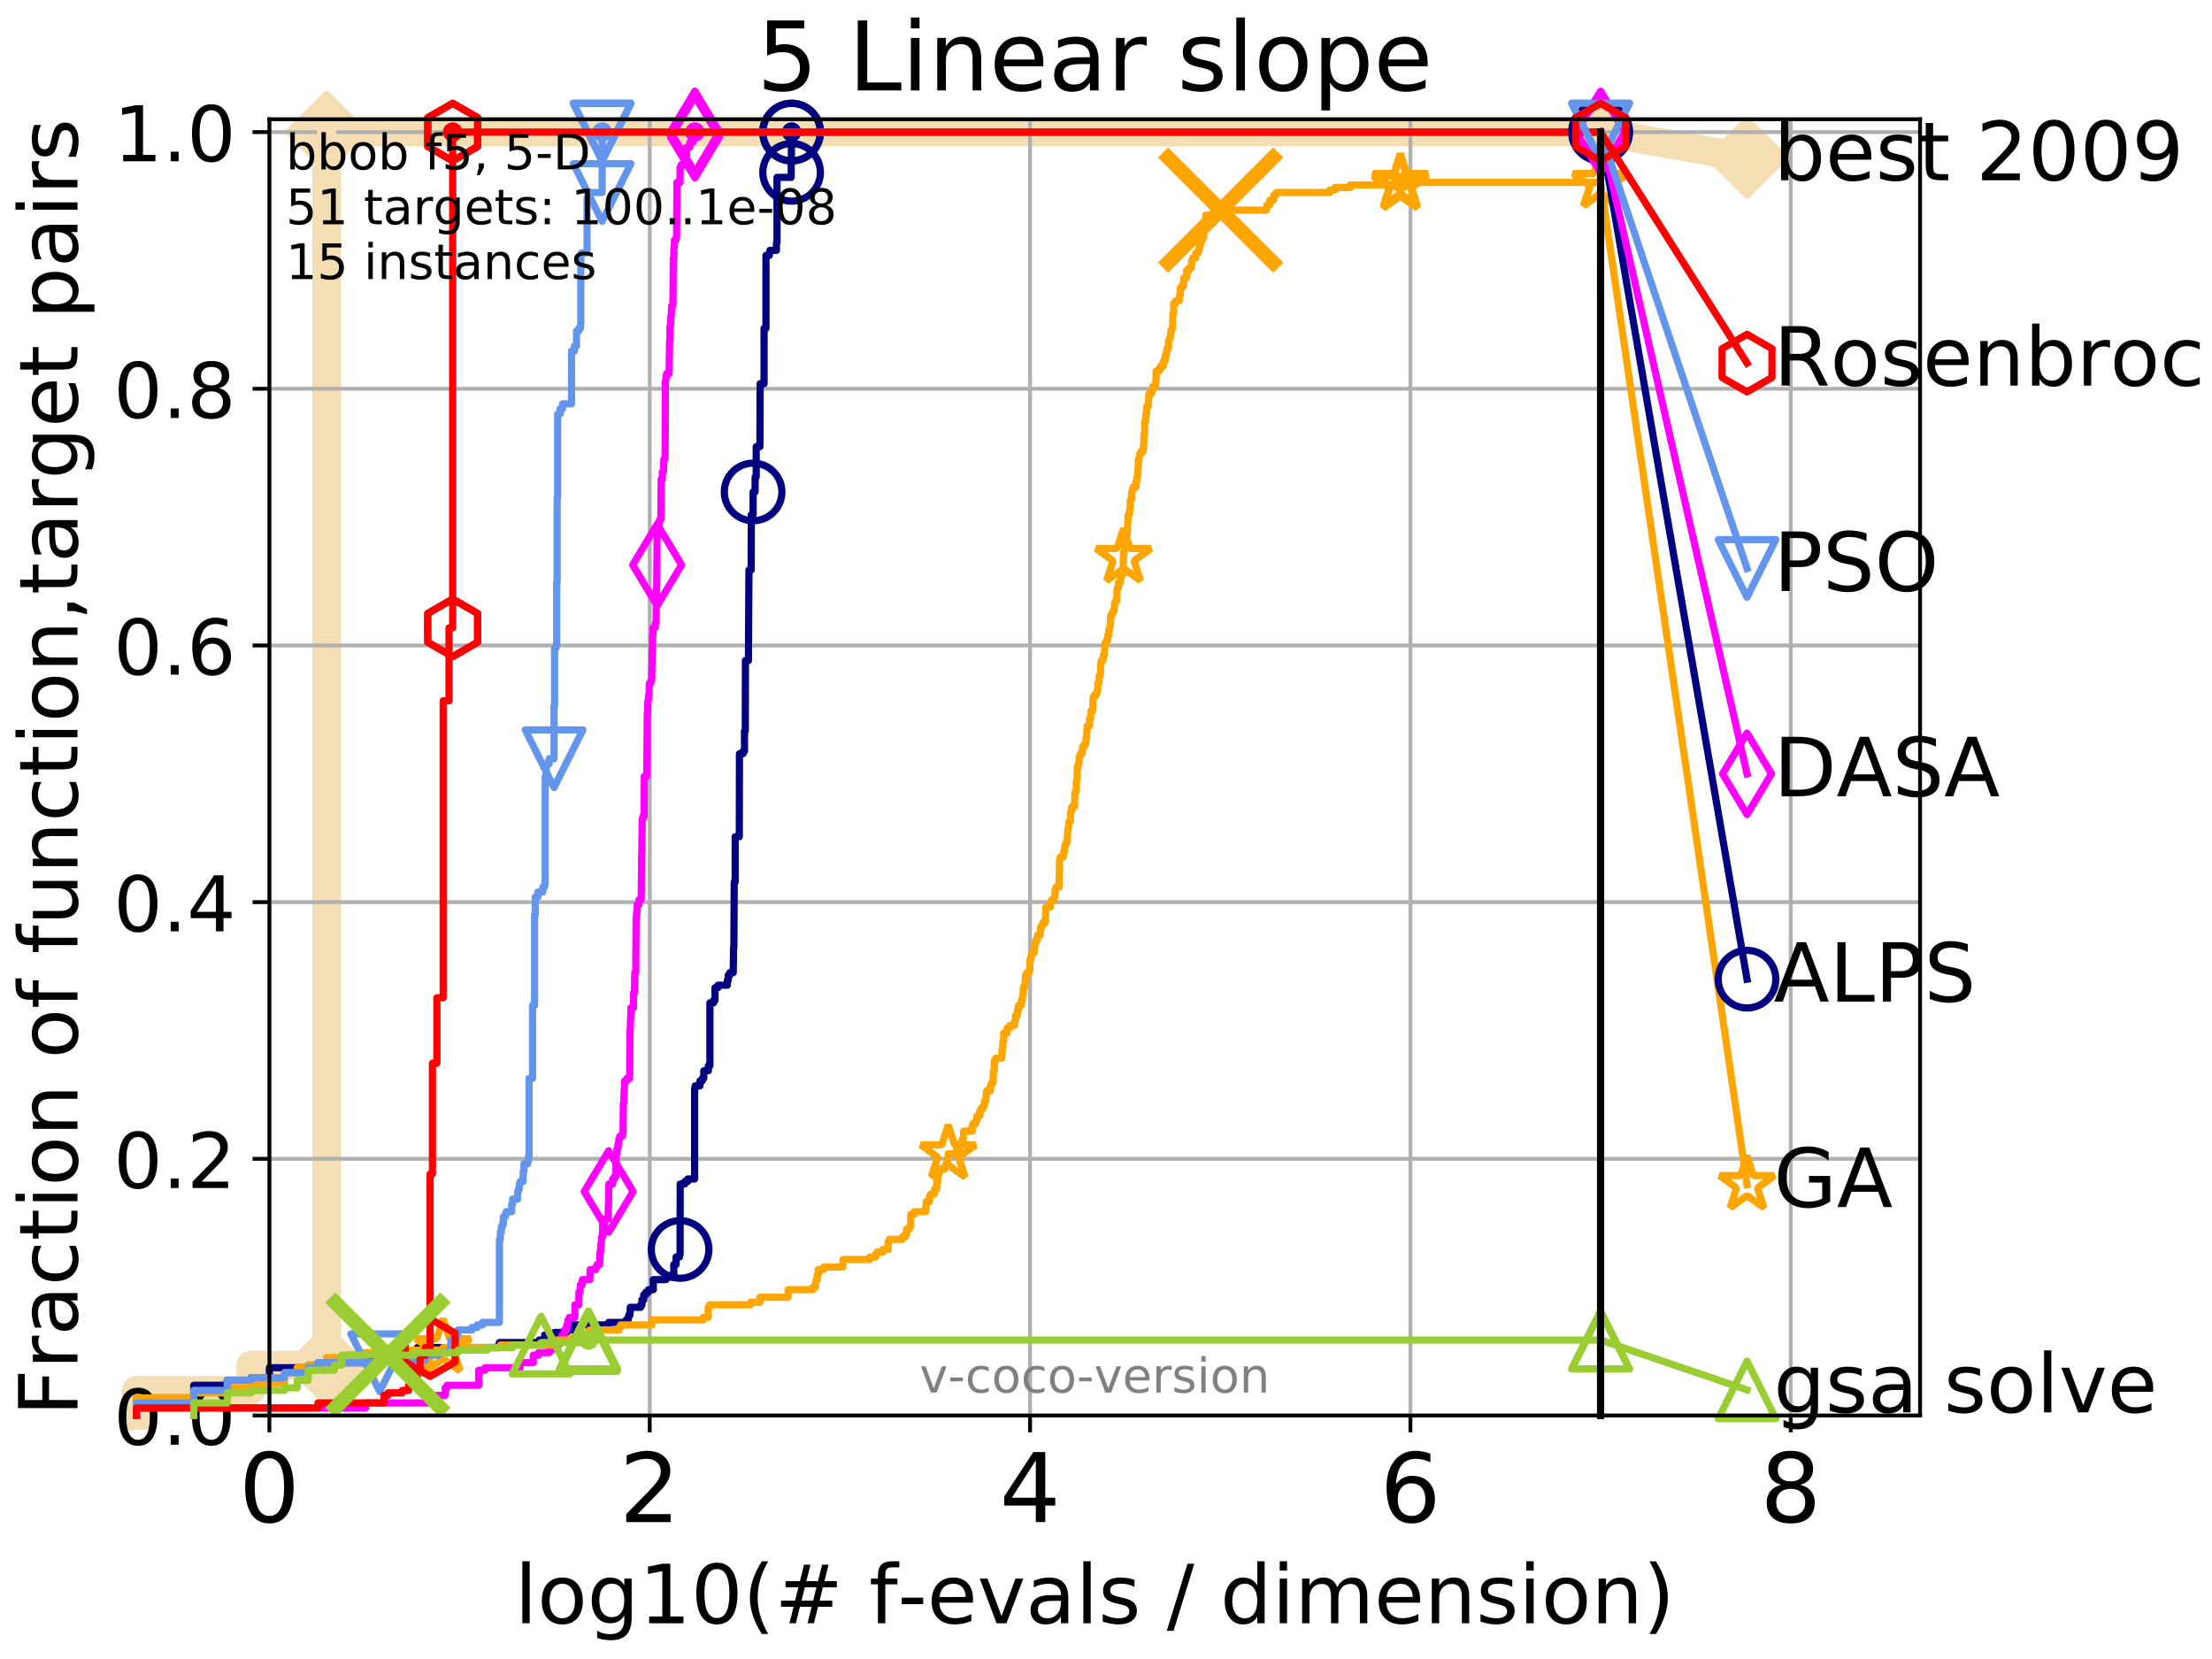 <?xml version="1.0" encoding="utf-8" standalone="no"?>
<!DOCTYPE svg PUBLIC "-//W3C//DTD SVG 1.1//EN"
  "http://www.w3.org/Graphics/SVG/1.1/DTD/svg11.dtd">
<!-- Created with matplotlib (http://matplotlib.org/) -->
<svg height="345.6pt" version="1.1" viewBox="0 0 460.8 345.6" width="460.8pt" xmlns="http://www.w3.org/2000/svg" xmlns:xlink="http://www.w3.org/1999/xlink">
 <defs>
  <style type="text/css">
*{stroke-linecap:butt;stroke-linejoin:round;}
  </style>
 </defs>
 <g id="figure_1">
  <g id="patch_1">
   <path d="M 0 345.6 
L 460.8 345.6 
L 460.8 0 
L 0 0 
z
" style="fill:#ffffff;"/>
  </g>
  <g id="axes_1">
   <g id="patch_2">
    <path d="M 56.12 294.88 
L 399.984 294.88 
L 399.984 24.84 
L 56.12 24.84 
z
" style="fill:#ffffff;"/>
   </g>
   <g id="line2d_1">
    <path d="M 28.43 294.88 
L 28.43 289.638 
L 52.281 289.638 
L 52.281 284.395 
L 68.046 284.395 
L 68.046 27.514 
L 333.43 27.514 
" style="fill:none;stroke:#f5deb3;stroke-linecap:square;stroke-width:6;"/>
   </g>
   <g id="line2d_2">
    <defs>
     <path d="M -0 7.778 
L 7.778 0 
L 0 -7.778 
L -7.778 -0 
z
" id="me31ee59129" style="stroke:#f5deb3;stroke-linejoin:miter;stroke-width:1.5;"/>
    </defs>
    <g>
     <use style="fill:#f5deb3;stroke:#f5deb3;stroke-linejoin:miter;stroke-width:1.5;" x="68.046" xlink:href="#me31ee59129" y="284.395"/>
     <use style="fill:#f5deb3;stroke:#f5deb3;stroke-linejoin:miter;stroke-width:1.5;" x="68.046" xlink:href="#me31ee59129" y="284.395"/>
     <use style="fill:#f5deb3;stroke:#f5deb3;stroke-linejoin:miter;stroke-width:1.5;" x="68.046" xlink:href="#me31ee59129" y="27.514"/>
     <use style="fill:#f5deb3;stroke:#f5deb3;stroke-linejoin:miter;stroke-width:1.5;" x="68.046" xlink:href="#me31ee59129" y="27.514"/>
     <use style="fill:#f5deb3;stroke:#f5deb3;stroke-linejoin:miter;stroke-width:1.5;" x="333.43" xlink:href="#me31ee59129" y="27.514"/>
    </g>
   </g>
   <g id="line2d_3">
    <path style="fill:none;stroke:#f5deb3;stroke-linecap:square;stroke-width:6;"/>
    <g/>
   </g>
   <g id="line2d_4">
    <path d="M 333.43 27.514 
L 363.934 32.861 
" style="fill:none;stroke:#f5deb3;stroke-linecap:square;stroke-width:6;"/>
    <g>
     <use style="fill:#f5deb3;stroke:#f5deb3;stroke-linejoin:miter;stroke-width:1.5;" x="333.43" xlink:href="#me31ee59129" y="27.514"/>
     <use style="fill:#f5deb3;stroke:#f5deb3;stroke-linejoin:miter;stroke-width:1.5;" x="363.934" xlink:href="#me31ee59129" y="32.861"/>
    </g>
   </g>
   <g id="matplotlib.axis_1">
    <g id="xtick_1">
     <g id="line2d_5">
      <path clip-path="url(#pebb8fe37c9)" d="M 56.12 294.88 
L 56.12 24.84 
" style="fill:none;stroke:#b0b0b0;stroke-linecap:square;stroke-width:0.8;"/>
     </g>
     <g id="line2d_6">
      <defs>
       <path d="M 0 0 
L 0 3.5 
" id="m135a6b4fda" style="stroke:#000000;stroke-width:0.8;"/>
      </defs>
      <g>
       <use style="stroke:#000000;stroke-width:0.8;" x="56.12" xlink:href="#m135a6b4fda" y="294.88"/>
      </g>
     </g>
     <g id="text_1">
      <!-- 0 -->
      <defs>
       <path d="M 31.781 66.406 
Q 24.172 66.406 20.328 58.906 
Q 16.5 51.422 16.5 36.375 
Q 16.5 21.391 20.328 13.891 
Q 24.172 6.391 31.781 6.391 
Q 39.453 6.391 43.281 13.891 
Q 47.125 21.391 47.125 36.375 
Q 47.125 51.422 43.281 58.906 
Q 39.453 66.406 31.781 66.406 
z
M 31.781 74.219 
Q 44.047 74.219 50.516 64.516 
Q 56.984 54.828 56.984 36.375 
Q 56.984 17.969 50.516 8.266 
Q 44.047 -1.422 31.781 -1.422 
Q 19.531 -1.422 13.062 8.266 
Q 6.594 17.969 6.594 36.375 
Q 6.594 54.828 13.062 64.516 
Q 19.531 74.219 31.781 74.219 
z
" id="DejaVuSans-30"/>
      </defs>
      <g transform="translate(49.758 317.077)scale(0.2 -0.2)">
       <use xlink:href="#DejaVuSans-30"/>
      </g>
     </g>
    </g>
    <g id="xtick_2">
     <g id="line2d_7">
      <path clip-path="url(#pebb8fe37c9)" d="M 135.351 294.88 
L 135.351 24.84 
" style="fill:none;stroke:#b0b0b0;stroke-linecap:square;stroke-width:0.8;"/>
     </g>
     <g id="line2d_8">
      <g>
       <use style="stroke:#000000;stroke-width:0.8;" x="135.351" xlink:href="#m135a6b4fda" y="294.88"/>
      </g>
     </g>
     <g id="text_2">
      <!-- 2 -->
      <defs>
       <path d="M 19.188 8.297 
L 53.609 8.297 
L 53.609 0 
L 7.328 0 
L 7.328 8.297 
Q 12.938 14.109 22.625 23.891 
Q 32.328 33.688 34.812 36.531 
Q 39.547 41.844 41.422 45.531 
Q 43.312 49.219 43.312 52.781 
Q 43.312 58.594 39.234 62.25 
Q 35.156 65.922 28.609 65.922 
Q 23.969 65.922 18.812 64.312 
Q 13.672 62.703 7.812 59.422 
L 7.812 69.391 
Q 13.766 71.781 18.938 73 
Q 24.125 74.219 28.422 74.219 
Q 39.75 74.219 46.484 68.547 
Q 53.219 62.891 53.219 53.422 
Q 53.219 48.922 51.531 44.891 
Q 49.859 40.875 45.406 35.406 
Q 44.188 33.984 37.641 27.219 
Q 31.109 20.453 19.188 8.297 
z
" id="DejaVuSans-32"/>
      </defs>
      <g transform="translate(128.989 317.077)scale(0.2 -0.2)">
       <use xlink:href="#DejaVuSans-32"/>
      </g>
     </g>
    </g>
    <g id="xtick_3">
     <g id="line2d_9">
      <path clip-path="url(#pebb8fe37c9)" d="M 214.583 294.88 
L 214.583 24.84 
" style="fill:none;stroke:#b0b0b0;stroke-linecap:square;stroke-width:0.8;"/>
     </g>
     <g id="line2d_10">
      <g>
       <use style="stroke:#000000;stroke-width:0.8;" x="214.583" xlink:href="#m135a6b4fda" y="294.88"/>
      </g>
     </g>
     <g id="text_3">
      <!-- 4 -->
      <defs>
       <path d="M 37.797 64.312 
L 12.891 25.391 
L 37.797 25.391 
z
M 35.203 72.906 
L 47.609 72.906 
L 47.609 25.391 
L 58.016 25.391 
L 58.016 17.188 
L 47.609 17.188 
L 47.609 0 
L 37.797 0 
L 37.797 17.188 
L 4.891 17.188 
L 4.891 26.703 
z
" id="DejaVuSans-34"/>
      </defs>
      <g transform="translate(208.22 317.077)scale(0.2 -0.2)">
       <use xlink:href="#DejaVuSans-34"/>
      </g>
     </g>
    </g>
    <g id="xtick_4">
     <g id="line2d_11">
      <path clip-path="url(#pebb8fe37c9)" d="M 293.814 294.88 
L 293.814 24.84 
" style="fill:none;stroke:#b0b0b0;stroke-linecap:square;stroke-width:0.8;"/>
     </g>
     <g id="line2d_12">
      <g>
       <use style="stroke:#000000;stroke-width:0.8;" x="293.814" xlink:href="#m135a6b4fda" y="294.88"/>
      </g>
     </g>
     <g id="text_4">
      <!-- 6 -->
      <defs>
       <path d="M 33.016 40.375 
Q 26.375 40.375 22.484 35.828 
Q 18.609 31.297 18.609 23.391 
Q 18.609 15.531 22.484 10.953 
Q 26.375 6.391 33.016 6.391 
Q 39.656 6.391 43.531 10.953 
Q 47.406 15.531 47.406 23.391 
Q 47.406 31.297 43.531 35.828 
Q 39.656 40.375 33.016 40.375 
z
M 52.594 71.297 
L 52.594 62.312 
Q 48.875 64.062 45.094 64.984 
Q 41.312 65.922 37.594 65.922 
Q 27.828 65.922 22.672 59.328 
Q 17.531 52.734 16.797 39.406 
Q 19.672 43.656 24.016 45.922 
Q 28.375 48.188 33.594 48.188 
Q 44.578 48.188 50.953 41.516 
Q 57.328 34.859 57.328 23.391 
Q 57.328 12.156 50.688 5.359 
Q 44.047 -1.422 33.016 -1.422 
Q 20.359 -1.422 13.672 8.266 
Q 6.984 17.969 6.984 36.375 
Q 6.984 53.656 15.188 63.938 
Q 23.391 74.219 37.203 74.219 
Q 40.922 74.219 44.703 73.484 
Q 48.484 72.75 52.594 71.297 
z
" id="DejaVuSans-36"/>
      </defs>
      <g transform="translate(287.452 317.077)scale(0.2 -0.2)">
       <use xlink:href="#DejaVuSans-36"/>
      </g>
     </g>
    </g>
    <g id="xtick_5">
     <g id="line2d_13">
      <path clip-path="url(#pebb8fe37c9)" d="M 373.045 294.88 
L 373.045 24.84 
" style="fill:none;stroke:#b0b0b0;stroke-linecap:square;stroke-width:0.8;"/>
     </g>
     <g id="line2d_14">
      <g>
       <use style="stroke:#000000;stroke-width:0.8;" x="373.045" xlink:href="#m135a6b4fda" y="294.88"/>
      </g>
     </g>
     <g id="text_5">
      <!-- 8 -->
      <defs>
       <path d="M 31.781 34.625 
Q 24.75 34.625 20.719 30.859 
Q 16.703 27.094 16.703 20.516 
Q 16.703 13.922 20.719 10.156 
Q 24.75 6.391 31.781 6.391 
Q 38.812 6.391 42.859 10.172 
Q 46.922 13.969 46.922 20.516 
Q 46.922 27.094 42.891 30.859 
Q 38.875 34.625 31.781 34.625 
z
M 21.922 38.812 
Q 15.578 40.375 12.031 44.719 
Q 8.5 49.078 8.5 55.328 
Q 8.5 64.062 14.719 69.141 
Q 20.953 74.219 31.781 74.219 
Q 42.672 74.219 48.875 69.141 
Q 55.078 64.062 55.078 55.328 
Q 55.078 49.078 51.531 44.719 
Q 48 40.375 41.703 38.812 
Q 48.828 37.156 52.797 32.312 
Q 56.781 27.484 56.781 20.516 
Q 56.781 9.906 50.312 4.234 
Q 43.844 -1.422 31.781 -1.422 
Q 19.734 -1.422 13.25 4.234 
Q 6.781 9.906 6.781 20.516 
Q 6.781 27.484 10.781 32.312 
Q 14.797 37.156 21.922 38.812 
z
M 18.312 54.391 
Q 18.312 48.734 21.844 45.562 
Q 25.391 42.391 31.781 42.391 
Q 38.141 42.391 41.719 45.562 
Q 45.312 48.734 45.312 54.391 
Q 45.312 60.062 41.719 63.234 
Q 38.141 66.406 31.781 66.406 
Q 25.391 66.406 21.844 63.234 
Q 18.312 60.062 18.312 54.391 
z
" id="DejaVuSans-38"/>
      </defs>
      <g transform="translate(366.683 317.077)scale(0.2 -0.2)">
       <use xlink:href="#DejaVuSans-38"/>
      </g>
     </g>
    </g>
    <g id="text_6">
     <!-- log10(# f-evals / dimension) -->
     <defs>
      <path d="M 9.422 75.984 
L 18.406 75.984 
L 18.406 0 
L 9.422 0 
z
" id="DejaVuSans-6c"/>
      <path d="M 30.609 48.391 
Q 23.391 48.391 19.188 42.75 
Q 14.984 37.109 14.984 27.297 
Q 14.984 17.484 19.156 11.844 
Q 23.344 6.203 30.609 6.203 
Q 37.797 6.203 41.984 11.859 
Q 46.188 17.531 46.188 27.297 
Q 46.188 37.016 41.984 42.703 
Q 37.797 48.391 30.609 48.391 
z
M 30.609 56 
Q 42.328 56 49.016 48.375 
Q 55.719 40.766 55.719 27.297 
Q 55.719 13.875 49.016 6.219 
Q 42.328 -1.422 30.609 -1.422 
Q 18.844 -1.422 12.172 6.219 
Q 5.516 13.875 5.516 27.297 
Q 5.516 40.766 12.172 48.375 
Q 18.844 56 30.609 56 
z
" id="DejaVuSans-6f"/>
      <path d="M 45.406 27.984 
Q 45.406 37.75 41.375 43.109 
Q 37.359 48.484 30.078 48.484 
Q 22.859 48.484 18.828 43.109 
Q 14.797 37.75 14.797 27.984 
Q 14.797 18.266 18.828 12.891 
Q 22.859 7.516 30.078 7.516 
Q 37.359 7.516 41.375 12.891 
Q 45.406 18.266 45.406 27.984 
z
M 54.391 6.781 
Q 54.391 -7.172 48.188 -13.984 
Q 42 -20.797 29.203 -20.797 
Q 24.469 -20.797 20.266 -20.094 
Q 16.062 -19.391 12.109 -17.922 
L 12.109 -9.188 
Q 16.062 -11.328 19.922 -12.344 
Q 23.781 -13.375 27.781 -13.375 
Q 36.625 -13.375 41.016 -8.766 
Q 45.406 -4.156 45.406 5.172 
L 45.406 9.625 
Q 42.625 4.781 38.281 2.391 
Q 33.938 0 27.875 0 
Q 17.828 0 11.672 7.656 
Q 5.516 15.328 5.516 27.984 
Q 5.516 40.672 11.672 48.328 
Q 17.828 56 27.875 56 
Q 33.938 56 38.281 53.609 
Q 42.625 51.219 45.406 46.391 
L 45.406 54.688 
L 54.391 54.688 
z
" id="DejaVuSans-67"/>
      <path d="M 12.406 8.297 
L 28.516 8.297 
L 28.516 63.922 
L 10.984 60.406 
L 10.984 69.391 
L 28.422 72.906 
L 38.281 72.906 
L 38.281 8.297 
L 54.391 8.297 
L 54.391 0 
L 12.406 0 
z
" id="DejaVuSans-31"/>
      <path d="M 31 75.875 
Q 24.469 64.656 21.281 53.656 
Q 18.109 42.672 18.109 31.391 
Q 18.109 20.125 21.312 9.062 
Q 24.516 -2 31 -13.188 
L 23.188 -13.188 
Q 15.875 -1.703 12.234 9.375 
Q 8.594 20.453 8.594 31.391 
Q 8.594 42.281 12.203 53.312 
Q 15.828 64.359 23.188 75.875 
z
" id="DejaVuSans-28"/>
      <path d="M 51.125 44 
L 36.922 44 
L 32.812 27.688 
L 47.125 27.688 
z
M 43.797 71.781 
L 38.719 51.516 
L 52.984 51.516 
L 58.109 71.781 
L 65.922 71.781 
L 60.891 51.516 
L 76.125 51.516 
L 76.125 44 
L 58.984 44 
L 54.984 27.688 
L 70.516 27.688 
L 70.516 20.219 
L 53.078 20.219 
L 48 0 
L 40.188 0 
L 45.219 20.219 
L 30.906 20.219 
L 25.875 0 
L 18.016 0 
L 23.094 20.219 
L 7.719 20.219 
L 7.719 27.688 
L 24.906 27.688 
L 29 44 
L 13.281 44 
L 13.281 51.516 
L 30.906 51.516 
L 35.891 71.781 
z
" id="DejaVuSans-23"/>
      <path id="DejaVuSans-20"/>
      <path d="M 37.109 75.984 
L 37.109 68.5 
L 28.516 68.5 
Q 23.688 68.5 21.797 66.547 
Q 19.922 64.594 19.922 59.516 
L 19.922 54.688 
L 34.719 54.688 
L 34.719 47.703 
L 19.922 47.703 
L 19.922 0 
L 10.891 0 
L 10.891 47.703 
L 2.297 47.703 
L 2.297 54.688 
L 10.891 54.688 
L 10.891 58.5 
Q 10.891 67.625 15.141 71.797 
Q 19.391 75.984 28.609 75.984 
z
" id="DejaVuSans-66"/>
      <path d="M 4.891 31.391 
L 31.203 31.391 
L 31.203 23.391 
L 4.891 23.391 
z
" id="DejaVuSans-2d"/>
      <path d="M 56.203 29.594 
L 56.203 25.203 
L 14.891 25.203 
Q 15.484 15.922 20.484 11.062 
Q 25.484 6.203 34.422 6.203 
Q 39.594 6.203 44.453 7.469 
Q 49.312 8.734 54.109 11.281 
L 54.109 2.781 
Q 49.266 0.734 44.188 -0.344 
Q 39.109 -1.422 33.891 -1.422 
Q 20.797 -1.422 13.156 6.188 
Q 5.516 13.812 5.516 26.812 
Q 5.516 40.234 12.766 48.109 
Q 20.016 56 32.328 56 
Q 43.359 56 49.781 48.891 
Q 56.203 41.797 56.203 29.594 
z
M 47.219 32.234 
Q 47.125 39.594 43.094 43.984 
Q 39.062 48.391 32.422 48.391 
Q 24.906 48.391 20.391 44.141 
Q 15.875 39.891 15.188 32.172 
z
" id="DejaVuSans-65"/>
      <path d="M 2.984 54.688 
L 12.5 54.688 
L 29.594 8.797 
L 46.688 54.688 
L 56.203 54.688 
L 35.688 0 
L 23.484 0 
z
" id="DejaVuSans-76"/>
      <path d="M 34.281 27.484 
Q 23.391 27.484 19.188 25 
Q 14.984 22.516 14.984 16.5 
Q 14.984 11.719 18.141 8.906 
Q 21.297 6.109 26.703 6.109 
Q 34.188 6.109 38.703 11.406 
Q 43.219 16.703 43.219 25.484 
L 43.219 27.484 
z
M 52.203 31.203 
L 52.203 0 
L 43.219 0 
L 43.219 8.297 
Q 40.141 3.328 35.547 0.953 
Q 30.953 -1.422 24.312 -1.422 
Q 15.922 -1.422 10.953 3.297 
Q 6 8.016 6 15.922 
Q 6 25.141 12.172 29.828 
Q 18.359 34.516 30.609 34.516 
L 43.219 34.516 
L 43.219 35.406 
Q 43.219 41.609 39.141 45 
Q 35.062 48.391 27.688 48.391 
Q 23 48.391 18.547 47.266 
Q 14.109 46.141 10.016 43.891 
L 10.016 52.203 
Q 14.938 54.109 19.578 55.047 
Q 24.219 56 28.609 56 
Q 40.484 56 46.344 49.844 
Q 52.203 43.703 52.203 31.203 
z
" id="DejaVuSans-61"/>
      <path d="M 44.281 53.078 
L 44.281 44.578 
Q 40.484 46.531 36.375 47.5 
Q 32.281 48.484 27.875 48.484 
Q 21.188 48.484 17.844 46.438 
Q 14.5 44.391 14.5 40.281 
Q 14.5 37.156 16.891 35.375 
Q 19.281 33.594 26.516 31.984 
L 29.594 31.297 
Q 39.156 29.25 43.188 25.516 
Q 47.219 21.781 47.219 15.094 
Q 47.219 7.469 41.188 3.016 
Q 35.156 -1.422 24.609 -1.422 
Q 20.219 -1.422 15.453 -0.562 
Q 10.688 0.297 5.422 2 
L 5.422 11.281 
Q 10.406 8.688 15.234 7.391 
Q 20.062 6.109 24.812 6.109 
Q 31.156 6.109 34.562 8.281 
Q 37.984 10.453 37.984 14.406 
Q 37.984 18.062 35.516 20.016 
Q 33.062 21.969 24.703 23.781 
L 21.578 24.516 
Q 13.234 26.266 9.516 29.906 
Q 5.812 33.547 5.812 39.891 
Q 5.812 47.609 11.281 51.797 
Q 16.75 56 26.812 56 
Q 31.781 56 36.172 55.266 
Q 40.578 54.547 44.281 53.078 
z
" id="DejaVuSans-73"/>
      <path d="M 25.391 72.906 
L 33.688 72.906 
L 8.297 -9.281 
L 0 -9.281 
z
" id="DejaVuSans-2f"/>
      <path d="M 45.406 46.391 
L 45.406 75.984 
L 54.391 75.984 
L 54.391 0 
L 45.406 0 
L 45.406 8.203 
Q 42.578 3.328 38.25 0.953 
Q 33.938 -1.422 27.875 -1.422 
Q 17.969 -1.422 11.734 6.484 
Q 5.516 14.406 5.516 27.297 
Q 5.516 40.188 11.734 48.094 
Q 17.969 56 27.875 56 
Q 33.938 56 38.25 53.625 
Q 42.578 51.266 45.406 46.391 
z
M 14.797 27.297 
Q 14.797 17.391 18.875 11.75 
Q 22.953 6.109 30.078 6.109 
Q 37.203 6.109 41.297 11.75 
Q 45.406 17.391 45.406 27.297 
Q 45.406 37.203 41.297 42.844 
Q 37.203 48.484 30.078 48.484 
Q 22.953 48.484 18.875 42.844 
Q 14.797 37.203 14.797 27.297 
z
" id="DejaVuSans-64"/>
      <path d="M 9.422 54.688 
L 18.406 54.688 
L 18.406 0 
L 9.422 0 
z
M 9.422 75.984 
L 18.406 75.984 
L 18.406 64.594 
L 9.422 64.594 
z
" id="DejaVuSans-69"/>
      <path d="M 52 44.188 
Q 55.375 50.25 60.062 53.125 
Q 64.75 56 71.094 56 
Q 79.641 56 84.281 50.016 
Q 88.922 44.047 88.922 33.016 
L 88.922 0 
L 79.891 0 
L 79.891 32.719 
Q 79.891 40.578 77.094 44.375 
Q 74.312 48.188 68.609 48.188 
Q 61.625 48.188 57.562 43.547 
Q 53.516 38.922 53.516 30.906 
L 53.516 0 
L 44.484 0 
L 44.484 32.719 
Q 44.484 40.625 41.703 44.406 
Q 38.922 48.188 33.109 48.188 
Q 26.219 48.188 22.156 43.531 
Q 18.109 38.875 18.109 30.906 
L 18.109 0 
L 9.078 0 
L 9.078 54.688 
L 18.109 54.688 
L 18.109 46.188 
Q 21.188 51.219 25.484 53.609 
Q 29.781 56 35.688 56 
Q 41.656 56 45.828 52.969 
Q 50 49.953 52 44.188 
z
" id="DejaVuSans-6d"/>
      <path d="M 54.891 33.016 
L 54.891 0 
L 45.906 0 
L 45.906 32.719 
Q 45.906 40.484 42.875 44.328 
Q 39.844 48.188 33.797 48.188 
Q 26.516 48.188 22.312 43.547 
Q 18.109 38.922 18.109 30.906 
L 18.109 0 
L 9.078 0 
L 9.078 54.688 
L 18.109 54.688 
L 18.109 46.188 
Q 21.344 51.125 25.703 53.562 
Q 30.078 56 35.797 56 
Q 45.219 56 50.047 50.172 
Q 54.891 44.344 54.891 33.016 
z
" id="DejaVuSans-6e"/>
      <path d="M 8.016 75.875 
L 15.828 75.875 
Q 23.141 64.359 26.781 53.312 
Q 30.422 42.281 30.422 31.391 
Q 30.422 20.453 26.781 9.375 
Q 23.141 -1.703 15.828 -13.188 
L 8.016 -13.188 
Q 14.5 -2 17.703 9.062 
Q 20.906 20.125 20.906 31.391 
Q 20.906 42.672 17.703 53.656 
Q 14.5 64.656 8.016 75.875 
z
" id="DejaVuSans-29"/>
     </defs>
     <g transform="translate(107.211 338.154)scale(0.17 -0.17)">
      <use xlink:href="#DejaVuSans-6c"/>
      <use x="27.783" xlink:href="#DejaVuSans-6f"/>
      <use x="88.965" xlink:href="#DejaVuSans-67"/>
      <use x="152.441" xlink:href="#DejaVuSans-31"/>
      <use x="216.064" xlink:href="#DejaVuSans-30"/>
      <use x="279.688" xlink:href="#DejaVuSans-28"/>
      <use x="318.701" xlink:href="#DejaVuSans-23"/>
      <use x="402.49" xlink:href="#DejaVuSans-20"/>
      <use x="434.277" xlink:href="#DejaVuSans-66"/>
      <use x="469.404" xlink:href="#DejaVuSans-2d"/>
      <use x="505.488" xlink:href="#DejaVuSans-65"/>
      <use x="567.012" xlink:href="#DejaVuSans-76"/>
      <use x="626.191" xlink:href="#DejaVuSans-61"/>
      <use x="687.471" xlink:href="#DejaVuSans-6c"/>
      <use x="715.254" xlink:href="#DejaVuSans-73"/>
      <use x="767.354" xlink:href="#DejaVuSans-20"/>
      <use x="799.141" xlink:href="#DejaVuSans-2f"/>
      <use x="832.832" xlink:href="#DejaVuSans-20"/>
      <use x="864.619" xlink:href="#DejaVuSans-64"/>
      <use x="928.096" xlink:href="#DejaVuSans-69"/>
      <use x="955.879" xlink:href="#DejaVuSans-6d"/>
      <use x="1053.291" xlink:href="#DejaVuSans-65"/>
      <use x="1114.814" xlink:href="#DejaVuSans-6e"/>
      <use x="1178.193" xlink:href="#DejaVuSans-73"/>
      <use x="1230.293" xlink:href="#DejaVuSans-69"/>
      <use x="1258.076" xlink:href="#DejaVuSans-6f"/>
      <use x="1319.258" xlink:href="#DejaVuSans-6e"/>
      <use x="1382.637" xlink:href="#DejaVuSans-29"/>
     </g>
    </g>
   </g>
   <g id="matplotlib.axis_2">
    <g id="ytick_1">
     <g id="line2d_15">
      <path clip-path="url(#pebb8fe37c9)" d="M 56.12 294.88 
L 399.984 294.88 
" style="fill:none;stroke:#b0b0b0;stroke-linecap:square;stroke-width:0.8;"/>
     </g>
     <g id="line2d_16">
      <defs>
       <path d="M 0 0 
L -3.5 0 
" id="m5717bbd265" style="stroke:#000000;stroke-width:0.8;"/>
      </defs>
      <g>
       <use style="stroke:#000000;stroke-width:0.8;" x="56.12" xlink:href="#m5717bbd265" y="294.88"/>
      </g>
     </g>
     <g id="text_7">
      <!-- 0.0 -->
      <defs>
       <path d="M 10.688 12.406 
L 21 12.406 
L 21 0 
L 10.688 0 
z
" id="DejaVuSans-2e"/>
      </defs>
      <g transform="translate(23.675 300.959)scale(0.16 -0.16)">
       <use xlink:href="#DejaVuSans-30"/>
       <use x="63.623" xlink:href="#DejaVuSans-2e"/>
       <use x="95.41" xlink:href="#DejaVuSans-30"/>
      </g>
     </g>
    </g>
    <g id="ytick_2">
     <g id="line2d_17">
      <path clip-path="url(#pebb8fe37c9)" d="M 56.12 241.407 
L 399.984 241.407 
" style="fill:none;stroke:#b0b0b0;stroke-linecap:square;stroke-width:0.8;"/>
     </g>
     <g id="line2d_18">
      <g>
       <use style="stroke:#000000;stroke-width:0.8;" x="56.12" xlink:href="#m5717bbd265" y="241.407"/>
      </g>
     </g>
     <g id="text_8">
      <!-- 0.2 -->
      <g transform="translate(23.675 247.485)scale(0.16 -0.16)">
       <use xlink:href="#DejaVuSans-30"/>
       <use x="63.623" xlink:href="#DejaVuSans-2e"/>
       <use x="95.41" xlink:href="#DejaVuSans-32"/>
      </g>
     </g>
    </g>
    <g id="ytick_3">
     <g id="line2d_19">
      <path clip-path="url(#pebb8fe37c9)" d="M 56.12 187.933 
L 399.984 187.933 
" style="fill:none;stroke:#b0b0b0;stroke-linecap:square;stroke-width:0.8;"/>
     </g>
     <g id="line2d_20">
      <g>
       <use style="stroke:#000000;stroke-width:0.8;" x="56.12" xlink:href="#m5717bbd265" y="187.933"/>
      </g>
     </g>
     <g id="text_9">
      <!-- 0.4 -->
      <g transform="translate(23.675 194.012)scale(0.16 -0.16)">
       <use xlink:href="#DejaVuSans-30"/>
       <use x="63.623" xlink:href="#DejaVuSans-2e"/>
       <use x="95.41" xlink:href="#DejaVuSans-34"/>
      </g>
     </g>
    </g>
    <g id="ytick_4">
     <g id="line2d_21">
      <path clip-path="url(#pebb8fe37c9)" d="M 56.12 134.46 
L 399.984 134.46 
" style="fill:none;stroke:#b0b0b0;stroke-linecap:square;stroke-width:0.8;"/>
     </g>
     <g id="line2d_22">
      <g>
       <use style="stroke:#000000;stroke-width:0.8;" x="56.12" xlink:href="#m5717bbd265" y="134.46"/>
      </g>
     </g>
     <g id="text_10">
      <!-- 0.6 -->
      <g transform="translate(23.675 140.539)scale(0.16 -0.16)">
       <use xlink:href="#DejaVuSans-30"/>
       <use x="63.623" xlink:href="#DejaVuSans-2e"/>
       <use x="95.41" xlink:href="#DejaVuSans-36"/>
      </g>
     </g>
    </g>
    <g id="ytick_5">
     <g id="line2d_23">
      <path clip-path="url(#pebb8fe37c9)" d="M 56.12 80.987 
L 399.984 80.987 
" style="fill:none;stroke:#b0b0b0;stroke-linecap:square;stroke-width:0.8;"/>
     </g>
     <g id="line2d_24">
      <g>
       <use style="stroke:#000000;stroke-width:0.8;" x="56.12" xlink:href="#m5717bbd265" y="80.987"/>
      </g>
     </g>
     <g id="text_11">
      <!-- 0.8 -->
      <g transform="translate(23.675 87.066)scale(0.16 -0.16)">
       <use xlink:href="#DejaVuSans-30"/>
       <use x="63.623" xlink:href="#DejaVuSans-2e"/>
       <use x="95.41" xlink:href="#DejaVuSans-38"/>
      </g>
     </g>
    </g>
    <g id="ytick_6">
     <g id="line2d_25">
      <path clip-path="url(#pebb8fe37c9)" d="M 56.12 27.514 
L 399.984 27.514 
" style="fill:none;stroke:#b0b0b0;stroke-linecap:square;stroke-width:0.8;"/>
     </g>
     <g id="line2d_26">
      <g>
       <use style="stroke:#000000;stroke-width:0.8;" x="56.12" xlink:href="#m5717bbd265" y="27.514"/>
      </g>
     </g>
     <g id="text_12">
      <!-- 1.0 -->
      <g transform="translate(23.675 33.592)scale(0.16 -0.16)">
       <use xlink:href="#DejaVuSans-31"/>
       <use x="63.623" xlink:href="#DejaVuSans-2e"/>
       <use x="95.41" xlink:href="#DejaVuSans-30"/>
      </g>
     </g>
    </g>
    <g id="text_13">
     <!-- Fraction of function,target pairs -->
     <defs>
      <path d="M 9.812 72.906 
L 51.703 72.906 
L 51.703 64.594 
L 19.672 64.594 
L 19.672 43.109 
L 48.578 43.109 
L 48.578 34.812 
L 19.672 34.812 
L 19.672 0 
L 9.812 0 
z
" id="DejaVuSans-46"/>
      <path d="M 41.109 46.297 
Q 39.594 47.172 37.812 47.578 
Q 36.031 48 33.891 48 
Q 26.266 48 22.188 43.047 
Q 18.109 38.094 18.109 28.812 
L 18.109 0 
L 9.078 0 
L 9.078 54.688 
L 18.109 54.688 
L 18.109 46.188 
Q 20.953 51.172 25.484 53.578 
Q 30.031 56 36.531 56 
Q 37.453 56 38.578 55.875 
Q 39.703 55.766 41.062 55.516 
z
" id="DejaVuSans-72"/>
      <path d="M 48.781 52.594 
L 48.781 44.188 
Q 44.969 46.297 41.141 47.344 
Q 37.312 48.391 33.406 48.391 
Q 24.656 48.391 19.812 42.844 
Q 14.984 37.312 14.984 27.297 
Q 14.984 17.281 19.812 11.734 
Q 24.656 6.203 33.406 6.203 
Q 37.312 6.203 41.141 7.25 
Q 44.969 8.297 48.781 10.406 
L 48.781 2.094 
Q 45.016 0.344 40.984 -0.531 
Q 36.969 -1.422 32.422 -1.422 
Q 20.062 -1.422 12.781 6.344 
Q 5.516 14.109 5.516 27.297 
Q 5.516 40.672 12.859 48.328 
Q 20.219 56 33.016 56 
Q 37.156 56 41.109 55.141 
Q 45.062 54.297 48.781 52.594 
z
" id="DejaVuSans-63"/>
      <path d="M 18.312 70.219 
L 18.312 54.688 
L 36.812 54.688 
L 36.812 47.703 
L 18.312 47.703 
L 18.312 18.016 
Q 18.312 11.328 20.141 9.422 
Q 21.969 7.516 27.594 7.516 
L 36.812 7.516 
L 36.812 0 
L 27.594 0 
Q 17.188 0 13.234 3.875 
Q 9.281 7.766 9.281 18.016 
L 9.281 47.703 
L 2.688 47.703 
L 2.688 54.688 
L 9.281 54.688 
L 9.281 70.219 
z
" id="DejaVuSans-74"/>
      <path d="M 8.5 21.578 
L 8.5 54.688 
L 17.484 54.688 
L 17.484 21.922 
Q 17.484 14.156 20.5 10.266 
Q 23.531 6.391 29.594 6.391 
Q 36.859 6.391 41.078 11.031 
Q 45.312 15.672 45.312 23.688 
L 45.312 54.688 
L 54.297 54.688 
L 54.297 0 
L 45.312 0 
L 45.312 8.406 
Q 42.047 3.422 37.719 1 
Q 33.406 -1.422 27.688 -1.422 
Q 18.266 -1.422 13.375 4.438 
Q 8.5 10.297 8.5 21.578 
z
M 31.109 56 
z
" id="DejaVuSans-75"/>
      <path d="M 11.719 12.406 
L 22.016 12.406 
L 22.016 4 
L 14.016 -11.625 
L 7.719 -11.625 
L 11.719 4 
z
" id="DejaVuSans-2c"/>
      <path d="M 18.109 8.203 
L 18.109 -20.797 
L 9.078 -20.797 
L 9.078 54.688 
L 18.109 54.688 
L 18.109 46.391 
Q 20.953 51.266 25.266 53.625 
Q 29.594 56 35.594 56 
Q 45.562 56 51.781 48.094 
Q 58.016 40.188 58.016 27.297 
Q 58.016 14.406 51.781 6.484 
Q 45.562 -1.422 35.594 -1.422 
Q 29.594 -1.422 25.266 0.953 
Q 20.953 3.328 18.109 8.203 
z
M 48.688 27.297 
Q 48.688 37.203 44.609 42.844 
Q 40.531 48.484 33.406 48.484 
Q 26.266 48.484 22.188 42.844 
Q 18.109 37.203 18.109 27.297 
Q 18.109 17.391 22.188 11.75 
Q 26.266 6.109 33.406 6.109 
Q 40.531 6.109 44.609 11.75 
Q 48.688 17.391 48.688 27.297 
z
" id="DejaVuSans-70"/>
     </defs>
     <g transform="translate(16.14 294.999)rotate(-90)scale(0.17 -0.17)">
      <use xlink:href="#DejaVuSans-46"/>
      <use x="57.41" xlink:href="#DejaVuSans-72"/>
      <use x="98.523" xlink:href="#DejaVuSans-61"/>
      <use x="159.803" xlink:href="#DejaVuSans-63"/>
      <use x="214.783" xlink:href="#DejaVuSans-74"/>
      <use x="253.992" xlink:href="#DejaVuSans-69"/>
      <use x="281.775" xlink:href="#DejaVuSans-6f"/>
      <use x="342.957" xlink:href="#DejaVuSans-6e"/>
      <use x="406.336" xlink:href="#DejaVuSans-20"/>
      <use x="438.123" xlink:href="#DejaVuSans-6f"/>
      <use x="499.305" xlink:href="#DejaVuSans-66"/>
      <use x="534.51" xlink:href="#DejaVuSans-20"/>
      <use x="566.297" xlink:href="#DejaVuSans-66"/>
      <use x="601.502" xlink:href="#DejaVuSans-75"/>
      <use x="664.881" xlink:href="#DejaVuSans-6e"/>
      <use x="728.26" xlink:href="#DejaVuSans-63"/>
      <use x="783.24" xlink:href="#DejaVuSans-74"/>
      <use x="822.449" xlink:href="#DejaVuSans-69"/>
      <use x="850.232" xlink:href="#DejaVuSans-6f"/>
      <use x="911.414" xlink:href="#DejaVuSans-6e"/>
      <use x="974.793" xlink:href="#DejaVuSans-2c"/>
      <use x="1006.58" xlink:href="#DejaVuSans-74"/>
      <use x="1045.789" xlink:href="#DejaVuSans-61"/>
      <use x="1107.068" xlink:href="#DejaVuSans-72"/>
      <use x="1148.166" xlink:href="#DejaVuSans-67"/>
      <use x="1211.643" xlink:href="#DejaVuSans-65"/>
      <use x="1273.166" xlink:href="#DejaVuSans-74"/>
      <use x="1312.375" xlink:href="#DejaVuSans-20"/>
      <use x="1344.162" xlink:href="#DejaVuSans-70"/>
      <use x="1407.639" xlink:href="#DejaVuSans-61"/>
      <use x="1468.918" xlink:href="#DejaVuSans-69"/>
      <use x="1496.701" xlink:href="#DejaVuSans-72"/>
      <use x="1537.814" xlink:href="#DejaVuSans-73"/>
     </g>
    </g>
   </g>
   <g id="line2d_27">
    <defs>
     <path d="M 0 1.5 
C 0.398 1.5 0.779 1.342 1.061 1.061 
C 1.342 0.779 1.5 0.398 1.5 0 
C 1.5 -0.398 1.342 -0.779 1.061 -1.061 
C 0.779 -1.342 0.398 -1.5 0 -1.5 
C -0.398 -1.5 -0.779 -1.342 -1.061 -1.061 
C -1.342 -0.779 -1.5 -0.398 -1.5 0 
C -1.5 0.398 -1.342 0.779 -1.061 1.061 
C -0.779 1.342 -0.398 1.5 0 1.5 
z
" id="m380ec741bb" style="stroke:#f5deb3;"/>
    </defs>
    <g>
     <use style="fill:#f5deb3;stroke:#f5deb3;" x="68.046" xlink:href="#m380ec741bb" y="27.514"/>
     <use style="fill:#f5deb3;stroke:#f5deb3;" x="68.046" xlink:href="#m380ec741bb" y="27.514"/>
    </g>
   </g>
   <g id="line2d_28">
    <defs>
     <path d="M 0 1.5 
C 0.398 1.5 0.779 1.342 1.061 1.061 
C 1.342 0.779 1.5 0.398 1.5 0 
C 1.5 -0.398 1.342 -0.779 1.061 -1.061 
C 0.779 -1.342 0.398 -1.5 0 -1.5 
C -0.398 -1.5 -0.779 -1.342 -1.061 -1.061 
C -1.342 -0.779 -1.5 -0.398 -1.5 0 
C -1.5 0.398 -1.342 0.779 -1.061 1.061 
C -0.779 1.342 -0.398 1.5 0 1.5 
z
" id="m3188ce0491" style="stroke:#000080;"/>
    </defs>
    <g>
     <use style="fill:#000080;stroke:#000080;" x="164.905" xlink:href="#m3188ce0491" y="27.514"/>
     <use style="fill:#000080;stroke:#000080;" x="164.905" xlink:href="#m3188ce0491" y="27.514"/>
    </g>
   </g>
   <g id="line2d_29">
    <path d="M 28.43 294.88 
L 28.43 291.21 
L 40.355 291.21 
L 40.355 288.589 
L 47.331 288.589 
L 47.331 287.541 
L 52.281 287.541 
L 52.281 287.016 
L 56.12 287.016 
L 56.12 284.919 
L 64.206 284.919 
L 64.206 284.395 
L 66.233 284.395 
L 66.233 283.871 
L 76.132 283.871 
L 76.132 283.347 
L 80.81 283.347 
L 80.81 282.822 
L 83.108 282.822 
L 83.108 282.298 
L 86.947 282.298 
L 86.947 280.725 
L 103.822 280.725 
L 103.822 280.201 
L 104.036 280.201 
L 104.036 279.677 
L 112.307 279.677 
L 112.307 279.153 
L 113.45 279.153 
L 113.45 278.104 
L 115.531 278.104 
L 115.531 277.58 
L 118.058 277.58 
L 118.058 277.056 
L 119.151 277.056 
L 119.151 276.007 
L 126.791 276.007 
L 126.791 275.483 
L 130.448 275.483 
L 130.448 274.959 
L 130.855 274.959 
L 130.855 274.434 
L 130.988 274.434 
L 130.988 273.91 
L 131.252 273.91 
L 131.296 272.337 
L 133.462 272.337 
L 133.462 271.813 
L 133.729 271.813 
L 133.729 270.765 
L 134.103 270.765 
L 134.103 269.716 
L 134.541 269.716 
L 134.541 269.192 
L 135.074 269.192 
L 135.074 268.668 
L 136.092 268.668 
L 136.092 266.571 
L 138.744 266.571 
L 138.744 266.046 
L 139.997 266.046 
L 139.997 265.522 
L 140.361 265.522 
L 140.361 263.425 
L 140.843 263.425 
L 140.843 261.852 
L 141.553 261.852 
L 141.553 261.328 
L 141.673 261.328 
L 141.697 246.649 
L 142.646 246.649 
L 142.646 246.125 
L 143.265 246.125 
L 143.265 245.601 
L 144.702 245.601 
L 144.702 226.728 
L 144.821 226.728 
L 144.821 226.204 
L 145.824 226.204 
L 145.824 225.155 
L 146.304 225.155 
L 146.304 224.631 
L 146.61 224.631 
L 146.61 223.058 
L 147.567 223.058 
L 147.567 222.01 
L 147.885 222.01 
L 147.885 208.903 
L 148.649 208.903 
L 148.649 208.379 
L 148.948 208.379 
L 148.948 205.758 
L 149.561 205.758 
L 149.561 205.234 
L 151.524 205.234 
L 151.524 204.185 
L 151.711 204.185 
L 151.711 203.137 
L 152.053 203.137 
L 152.053 202.612 
L 152.743 202.612 
L 152.818 197.37 
L 152.88 197.37 
L 152.955 183.739 
L 153.152 183.739 
L 153.152 174.303 
L 154.01 174.303 
L 154.045 157.003 
L 154.795 157.003 
L 154.795 156.479 
L 155.092 156.479 
L 155.092 152.285 
L 155.255 152.285 
L 155.288 137.606 
L 155.913 137.606 
L 156.017 119.257 
L 156.028 119.257 
L 156.028 118.733 
L 156.477 118.733 
L 156.507 107.199 
L 156.885 107.199 
L 156.885 102.481 
L 157.284 102.481 
L 157.323 99.336 
L 157.532 99.336 
L 157.532 93.045 
L 158.302 93.045 
L 158.347 79.938 
L 159.168 79.938 
L 159.168 68.405 
L 159.568 68.405 
L 159.568 53.202 
L 160.27 53.202 
L 160.27 52.678 
L 160.391 52.678 
L 160.391 52.153 
L 161.748 52.153 
L 161.748 50.581 
L 161.867 50.581 
L 161.867 36.95 
L 164.812 36.95 
L 164.905 27.514 
L 333.43 27.514 
L 333.43 27.514 
" style="fill:none;stroke:#000080;stroke-linecap:square;stroke-width:1.5;"/>
   </g>
   <g id="line2d_30">
    <defs>
     <path d="M 0 6 
C 1.591 6 3.117 5.368 4.243 4.243 
C 5.368 3.117 6 1.591 6 0 
C 6 -1.591 5.368 -3.117 4.243 -4.243 
C 3.117 -5.368 1.591 -6 0 -6 
C -1.591 -6 -3.117 -5.368 -4.243 -4.243 
C -5.368 -3.117 -6 -1.591 -6 0 
C -6 1.591 -5.368 3.117 -4.243 4.243 
C -3.117 5.368 -1.591 6 0 6 
z
" id="ma5a4bfded0" style="stroke:#000080;stroke-width:1.5;"/>
    </defs>
    <g>
     <use style="fill-opacity:0;stroke:#000080;stroke-width:1.5;" x="141.673" xlink:href="#ma5a4bfded0" y="260.28"/>
     <use style="fill-opacity:0;stroke:#000080;stroke-width:1.5;" x="156.885" xlink:href="#ma5a4bfded0" y="102.481"/>
     <use style="fill-opacity:0;stroke:#000080;stroke-width:1.5;" x="164.905" xlink:href="#ma5a4bfded0" y="35.902"/>
     <use style="fill-opacity:0;stroke:#000080;stroke-width:1.5;" x="164.905" xlink:href="#ma5a4bfded0" y="27.514"/>
     <use style="fill-opacity:0;stroke:#000080;stroke-width:1.5;" x="164.905" xlink:href="#ma5a4bfded0" y="27.514"/>
     <use style="fill-opacity:0;stroke:#000080;stroke-width:1.5;" x="333.43" xlink:href="#ma5a4bfded0" y="27.514"/>
    </g>
   </g>
   <g id="line2d_31">
    <path style="fill:none;stroke:#000080;stroke-linecap:square;stroke-width:1.5;"/>
    <g/>
   </g>
   <g id="line2d_32">
    <defs>
     <path d="M 0 1.5 
C 0.398 1.5 0.779 1.342 1.061 1.061 
C 1.342 0.779 1.5 0.398 1.5 0 
C 1.5 -0.398 1.342 -0.779 1.061 -1.061 
C 0.779 -1.342 0.398 -1.5 0 -1.5 
C -0.398 -1.5 -0.779 -1.342 -1.061 -1.061 
C -1.342 -0.779 -1.5 -0.398 -1.5 0 
C -1.5 0.398 -1.342 0.779 -1.061 1.061 
C -0.779 1.342 -0.398 1.5 0 1.5 
z
" id="mfea8636fe6" style="stroke:#ff00ff;"/>
    </defs>
    <g>
     <use style="fill:#ff00ff;stroke:#ff00ff;" x="144.762" xlink:href="#mfea8636fe6" y="27.514"/>
     <use style="fill:#ff00ff;stroke:#ff00ff;" x="144.762" xlink:href="#mfea8636fe6" y="27.514"/>
    </g>
   </g>
   <g id="line2d_33">
    <path d="M 28.43 294.88 
L 28.43 293.307 
L 76.132 293.307 
L 76.132 292.259 
L 91.014 292.259 
L 91.014 290.686 
L 92.736 290.686 
L 92.736 289.113 
L 93.141 289.113 
L 93.141 288.589 
L 99.712 288.589 
L 99.712 285.444 
L 101.026 285.444 
L 101.026 284.919 
L 108.336 284.919 
L 108.336 283.871 
L 111.082 283.871 
L 111.082 282.298 
L 112.175 282.298 
L 112.175 281.774 
L 114.406 281.774 
L 114.406 281.25 
L 114.978 281.25 
L 114.978 280.725 
L 115.855 280.725 
L 115.855 280.201 
L 116.381 280.201 
L 116.381 279.677 
L 117.092 279.677 
L 117.092 278.104 
L 117.582 278.104 
L 117.582 277.056 
L 118.058 277.056 
L 118.058 276.007 
L 118.338 276.007 
L 118.338 274.959 
L 118.613 274.959 
L 118.613 274.434 
L 119.758 274.434 
L 119.758 271.813 
L 120.589 271.813 
L 120.589 269.192 
L 120.831 269.192 
L 120.911 267.619 
L 121.305 267.619 
L 121.305 266.571 
L 122.866 266.571 
L 122.937 264.474 
L 124.101 264.474 
L 124.101 263.949 
L 124.363 263.949 
L 124.363 263.425 
L 124.94 263.425 
L 125.003 260.804 
L 125.128 260.804 
L 125.128 259.231 
L 125.252 259.231 
L 125.314 257.658 
L 125.498 257.658 
L 125.559 253.989 
L 126.677 253.989 
L 126.734 250.843 
L 126.791 250.843 
L 126.847 246.649 
L 127.619 246.649 
L 127.619 245.601 
L 127.993 245.601 
L 127.993 245.076 
L 128.306 245.076 
L 128.358 240.358 
L 128.512 240.358 
L 128.512 239.31 
L 128.716 239.31 
L 128.767 238.261 
L 128.917 238.261 
L 128.917 237.213 
L 129.116 237.213 
L 129.116 236.689 
L 129.652 236.689 
L 129.652 236.164 
L 129.795 236.164 
L 129.842 229.873 
L 129.937 229.873 
L 130.031 226.728 
L 130.078 226.728 
L 130.124 225.155 
L 130.584 225.155 
L 130.584 224.631 
L 131.165 224.631 
L 131.252 214.67 
L 131.296 214.67 
L 131.383 211.525 
L 131.426 211.525 
L 131.426 209.952 
L 131.979 209.952 
L 131.979 206.806 
L 132.146 206.806 
L 132.228 202.612 
L 132.433 202.612 
L 132.515 191.079 
L 132.596 191.079 
L 132.596 190.03 
L 132.716 190.03 
L 132.756 188.458 
L 133.113 188.458 
L 133.113 187.409 
L 133.577 187.409 
L 133.653 177.973 
L 133.691 177.973 
L 133.767 171.158 
L 133.804 171.158 
L 133.804 170.633 
L 133.917 170.633 
L 133.917 170.109 
L 134.177 170.109 
L 134.213 161.721 
L 134.721 161.721 
L 134.827 148.615 
L 134.898 148.615 
L 134.969 145.994 
L 135.039 145.994 
L 135.109 144.945 
L 135.178 144.945 
L 135.282 142.324 
L 135.557 142.324 
L 135.557 141.8 
L 135.759 141.8 
L 135.86 136.033 
L 135.893 136.033 
L 135.96 132.363 
L 136.026 132.363 
L 136.026 130.79 
L 136.483 130.79 
L 136.548 129.742 
L 136.675 129.742 
L 136.771 122.403 
L 136.802 122.403 
L 136.897 110.345 
L 137.178 110.345 
L 137.178 108.772 
L 137.424 108.772 
L 137.424 108.248 
L 137.666 108.248 
L 137.726 99.86 
L 137.964 99.86 
L 137.964 98.287 
L 138.199 98.287 
L 138.286 95.666 
L 138.545 95.666 
L 138.602 79.414 
L 138.688 79.414 
L 138.744 78.366 
L 138.857 78.366 
L 138.857 77.841 
L 139.382 77.841 
L 139.491 71.026 
L 139.545 71.026 
L 139.572 67.881 
L 139.706 67.881 
L 139.759 65.784 
L 139.839 65.784 
L 139.918 63.687 
L 140.18 63.687 
L 140.258 53.726 
L 140.335 53.726 
L 140.387 51.629 
L 140.464 51.629 
L 140.489 50.056 
L 140.793 50.056 
L 140.793 49.532 
L 140.943 49.532 
L 141.017 37.999 
L 141.673 37.999 
L 141.673 34.853 
L 141.909 34.853 
L 141.909 34.329 
L 142.442 34.329 
L 142.487 33.28 
L 142.578 33.28 
L 142.578 32.756 
L 142.69 32.756 
L 142.69 32.232 
L 143.046 32.232 
L 143.068 30.659 
L 143.694 30.659 
L 143.736 29.611 
L 144.4 29.611 
L 144.4 28.562 
L 144.762 28.562 
L 144.762 27.514 
L 333.43 27.514 
L 333.43 27.514 
" style="fill:none;stroke:#ff00ff;stroke-linecap:square;stroke-width:1.5;"/>
   </g>
   <g id="line2d_34">
    <defs>
     <path d="M -0 8.485 
L 5.091 0 
L 0 -8.485 
L -5.091 -0 
z
" id="m69b2e1c62f" style="stroke:#ff00ff;stroke-linejoin:miter;stroke-width:1.5;"/>
    </defs>
    <g>
     <use style="fill-opacity:0;stroke:#ff00ff;stroke-linejoin:miter;stroke-width:1.5;" x="126.791" xlink:href="#m69b2e1c62f" y="248.222"/>
     <use style="fill-opacity:0;stroke:#ff00ff;stroke-linejoin:miter;stroke-width:1.5;" x="136.897" xlink:href="#m69b2e1c62f" y="117.684"/>
     <use style="fill-opacity:0;stroke:#ff00ff;stroke-linejoin:miter;stroke-width:1.5;" x="144.762" xlink:href="#m69b2e1c62f" y="28.562"/>
     <use style="fill-opacity:0;stroke:#ff00ff;stroke-linejoin:miter;stroke-width:1.5;" x="144.762" xlink:href="#m69b2e1c62f" y="27.514"/>
     <use style="fill-opacity:0;stroke:#ff00ff;stroke-linejoin:miter;stroke-width:1.5;" x="144.762" xlink:href="#m69b2e1c62f" y="27.514"/>
     <use style="fill-opacity:0;stroke:#ff00ff;stroke-linejoin:miter;stroke-width:1.5;" x="333.43" xlink:href="#m69b2e1c62f" y="27.514"/>
    </g>
   </g>
   <g id="line2d_35">
    <path style="fill:none;stroke:#ff00ff;stroke-linecap:square;stroke-width:1.5;"/>
    <g/>
   </g>
   <g id="line2d_36">
    <defs>
     <path d="M 0 1.5 
C 0.398 1.5 0.779 1.342 1.061 1.061 
C 1.342 0.779 1.5 0.398 1.5 0 
C 1.5 -0.398 1.342 -0.779 1.061 -1.061 
C 0.779 -1.342 0.398 -1.5 0 -1.5 
C -0.398 -1.5 -0.779 -1.342 -1.061 -1.061 
C -1.342 -0.779 -1.5 -0.398 -1.5 0 
C -1.5 0.398 -1.342 0.779 -1.061 1.061 
C -0.779 1.342 -0.398 1.5 0 1.5 
z
" id="m7be6fac259" style="stroke:#ffa500;"/>
    </defs>
    <g>
     <use style="fill:#ffa500;stroke:#ffa500;" x="291.716" xlink:href="#m7be6fac259" y="37.999"/>
     <use style="fill:#ffa500;stroke:#ffa500;" x="291.716" xlink:href="#m7be6fac259" y="37.999"/>
    </g>
   </g>
   <g id="line2d_37">
    <path d="M 28.43 294.88 
L 28.43 291.21 
L 40.355 291.21 
L 40.355 290.162 
L 47.331 290.162 
L 47.331 289.113 
L 52.281 289.113 
L 52.281 288.589 
L 56.12 288.589 
L 56.12 288.065 
L 59.257 288.065 
L 59.257 285.968 
L 61.909 285.968 
L 61.909 284.919 
L 64.206 284.919 
L 64.206 284.395 
L 66.233 284.395 
L 66.233 283.871 
L 68.046 283.871 
L 68.046 282.822 
L 72.559 282.822 
L 72.559 282.298 
L 76.132 282.298 
L 76.132 281.774 
L 78.158 281.774 
L 78.158 281.25 
L 92.321 281.25 
L 92.321 280.725 
L 104.247 280.725 
L 104.247 280.201 
L 115.855 280.201 
L 115.855 279.153 
L 119.239 279.153 
L 119.239 278.628 
L 120.095 278.628 
L 120.095 278.104 
L 122.434 278.104 
L 122.434 277.58 
L 122.795 277.58 
L 122.795 277.056 
L 128.967 277.056 
L 128.967 276.531 
L 129.264 276.531 
L 129.264 276.007 
L 135.793 276.007 
L 135.793 274.959 
L 146.467 274.959 
L 146.467 274.434 
L 147.533 274.434 
L 147.533 272.337 
L 147.835 272.337 
L 147.835 271.813 
L 156.335 271.813 
L 156.335 271.289 
L 158.311 271.289 
L 158.311 270.24 
L 164.173 270.24 
L 164.173 268.668 
L 169.325 268.668 
L 169.325 268.143 
L 169.898 268.143 
L 169.898 267.095 
L 170.022 267.095 
L 170.022 266.571 
L 170.273 266.571 
L 170.273 265.522 
L 170.466 265.522 
L 170.466 264.474 
L 171.578 264.474 
L 171.578 263.949 
L 175.589 263.949 
L 175.589 262.377 
L 181.222 262.377 
L 181.222 261.852 
L 182.353 261.852 
L 182.353 261.328 
L 182.747 261.328 
L 182.747 260.804 
L 183.921 260.804 
L 183.921 260.28 
L 185.024 260.28 
L 185.024 258.707 
L 185.243 258.707 
L 185.243 258.183 
L 187.927 258.183 
L 187.927 257.658 
L 188.595 257.658 
L 188.595 257.134 
L 188.842 257.134 
L 188.842 256.086 
L 189.43 256.086 
L 189.43 255.561 
L 189.671 255.561 
L 189.745 252.94 
L 190.477 252.94 
L 190.477 252.416 
L 192.866 252.416 
L 192.933 250.319 
L 193.598 250.319 
L 193.598 249.27 
L 193.844 249.27 
L 193.844 248.746 
L 194.666 248.746 
L 194.707 247.698 
L 195.128 247.698 
L 195.128 246.125 
L 195.392 246.125 
L 195.392 244.552 
L 195.637 244.552 
L 195.637 243.504 
L 196.838 243.504 
L 196.838 242.979 
L 197.027 242.979 
L 197.027 242.455 
L 197.355 242.455 
L 197.355 241.407 
L 197.53 241.407 
L 197.53 240.358 
L 199.263 240.358 
L 199.263 239.31 
L 199.872 239.31 
L 199.879 238.261 
L 200.416 238.261 
L 200.416 237.737 
L 200.55 237.737 
L 200.55 237.213 
L 200.682 237.213 
L 200.758 235.64 
L 202.518 235.64 
L 202.518 234.592 
L 202.678 234.592 
L 202.678 234.067 
L 203.232 234.067 
L 203.232 233.543 
L 203.496 233.543 
L 203.496 232.495 
L 204.094 232.495 
L 204.094 231.446 
L 204.353 231.446 
L 204.353 230.922 
L 204.819 230.922 
L 204.819 230.398 
L 205.073 230.398 
L 205.073 229.349 
L 205.363 229.349 
L 205.446 227.776 
L 205.522 227.776 
L 205.522 227.252 
L 206.303 227.252 
L 206.303 226.204 
L 206.496 226.204 
L 206.496 225.679 
L 206.845 225.679 
L 206.949 223.058 
L 207.13 223.058 
L 207.14 220.961 
L 207.461 220.961 
L 207.461 220.437 
L 208.685 220.437 
L 208.769 218.34 
L 208.857 218.34 
L 208.955 216.767 
L 209.087 216.767 
L 209.087 215.194 
L 209.797 215.194 
L 209.797 214.146 
L 210.358 214.146 
L 210.358 213.622 
L 211.307 213.622 
L 211.41 212.573 
L 211.562 212.573 
L 211.562 211.525 
L 211.919 211.525 
L 211.919 210.476 
L 212.157 210.476 
L 212.157 209.428 
L 212.769 209.428 
L 212.769 208.379 
L 213.012 208.379 
L 213.012 207.331 
L 213.169 207.331 
L 213.169 205.758 
L 213.397 205.758 
L 213.397 205.234 
L 213.538 205.234 
L 213.634 203.137 
L 213.912 203.137 
L 213.912 202.612 
L 214.414 202.612 
L 214.414 202.088 
L 214.538 202.088 
L 214.562 199.991 
L 214.691 199.991 
L 214.691 199.467 
L 214.81 199.467 
L 214.81 198.943 
L 214.972 198.943 
L 214.972 198.418 
L 215.467 198.418 
L 215.467 196.846 
L 215.666 196.846 
L 215.666 196.321 
L 215.807 196.321 
L 215.807 195.797 
L 216.115 195.797 
L 216.157 194.749 
L 216.683 194.749 
L 216.745 193.176 
L 217.048 193.176 
L 217.048 192.652 
L 217.317 192.652 
L 217.317 192.127 
L 217.762 192.127 
L 217.863 188.982 
L 218.775 188.982 
L 218.775 187.933 
L 219.078 187.933 
L 219.078 187.409 
L 219.614 187.409 
L 219.614 186.885 
L 219.776 186.885 
L 219.797 185.312 
L 219.981 185.312 
L 219.981 184.788 
L 220.615 184.788 
L 220.725 179.021 
L 220.892 179.021 
L 220.892 178.497 
L 221.522 178.497 
L 221.548 177.449 
L 221.769 177.449 
L 221.769 176.4 
L 221.895 176.4 
L 221.895 175.876 
L 222.172 175.876 
L 222.172 175.352 
L 222.322 175.352 
L 222.432 172.73 
L 222.558 172.73 
L 222.658 171.158 
L 222.987 171.158 
L 223.042 169.061 
L 223.189 169.061 
L 223.189 168.536 
L 223.327 168.536 
L 223.327 168.012 
L 223.845 168.012 
L 223.9 165.391 
L 223.973 165.391 
L 223.973 164.867 
L 224.22 164.867 
L 224.222 162.77 
L 224.359 162.77 
L 224.429 159.624 
L 224.621 159.624 
L 224.621 159.1 
L 224.757 159.1 
L 224.844 157.527 
L 225.068 157.527 
L 225.068 157.003 
L 225.399 157.003 
L 225.499 155.954 
L 225.556 155.954 
L 225.556 155.43 
L 225.987 155.43 
L 225.987 154.906 
L 226.157 154.906 
L 226.249 153.857 
L 226.359 153.857 
L 226.463 151.236 
L 226.96 151.236 
L 226.985 149.663 
L 227.205 149.663 
L 227.255 148.091 
L 227.61 148.091 
L 227.696 145.469 
L 227.834 145.469 
L 227.834 144.945 
L 228.299 144.945 
L 228.299 144.421 
L 228.533 144.421 
L 228.533 143.897 
L 228.683 143.897 
L 228.683 142.324 
L 228.937 142.324 
L 228.992 140.751 
L 229.232 140.751 
L 229.318 138.13 
L 229.393 138.13 
L 229.393 137.606 
L 229.807 137.606 
L 229.822 136.557 
L 230.067 136.557 
L 230.177 133.936 
L 230.498 133.936 
L 230.498 133.412 
L 230.751 133.412 
L 230.753 132.363 
L 230.949 132.363 
L 230.976 131.315 
L 231.144 131.315 
L 231.229 130.266 
L 231.288 130.266 
L 231.37 128.169 
L 231.692 128.169 
L 231.692 127.645 
L 231.904 127.645 
L 231.904 127.121 
L 232.119 127.121 
L 232.186 125.548 
L 232.479 125.548 
L 232.479 125.024 
L 232.663 125.024 
L 232.663 122.927 
L 232.808 122.927 
L 232.808 122.403 
L 232.984 122.403 
L 232.984 121.354 
L 233.408 121.354 
L 233.455 119.781 
L 233.868 119.781 
L 233.975 117.684 
L 233.982 117.684 
L 234.048 115.063 
L 234.199 115.063 
L 234.273 113.49 
L 234.45 113.49 
L 234.539 111.918 
L 234.694 111.918 
L 234.694 111.393 
L 234.833 111.393 
L 234.929 108.772 
L 234.958 108.772 
L 235.017 107.199 
L 235.279 107.199 
L 235.335 106.151 
L 235.433 106.151 
L 235.482 104.054 
L 235.723 104.054 
L 235.745 102.481 
L 235.872 102.481 
L 235.872 101.957 
L 236.066 101.957 
L 236.066 101.433 
L 236.656 101.433 
L 236.656 100.384 
L 236.798 100.384 
L 236.826 99.336 
L 236.986 99.336 
L 237.092 97.239 
L 237.132 97.239 
L 237.132 95.666 
L 237.307 95.666 
L 237.355 94.617 
L 237.642 94.617 
L 237.642 94.093 
L 238.08 94.093 
L 238.08 93.569 
L 238.214 93.569 
L 238.321 90.423 
L 238.439 90.423 
L 238.484 87.802 
L 238.658 87.802 
L 238.671 86.229 
L 238.853 86.229 
L 238.883 84.657 
L 239.213 84.657 
L 239.297 82.56 
L 239.402 82.56 
L 239.402 82.035 
L 239.848 82.035 
L 239.848 81.511 
L 240.064 81.511 
L 240.064 80.987 
L 240.181 80.987 
L 240.181 80.463 
L 240.714 80.463 
L 240.823 78.89 
L 240.84 78.89 
L 240.843 77.317 
L 241.466 77.317 
L 241.466 76.793 
L 241.778 76.793 
L 241.778 76.269 
L 242.348 76.269 
L 242.348 75.22 
L 242.715 75.22 
L 242.715 74.172 
L 242.965 74.172 
L 242.965 73.123 
L 243.123 73.123 
L 243.123 72.599 
L 243.413 72.599 
L 243.413 71.026 
L 243.6 71.026 
L 243.6 70.502 
L 243.785 70.502 
L 243.887 69.453 
L 243.908 69.453 
L 243.908 68.929 
L 244.112 68.929 
L 244.112 68.405 
L 244.243 68.405 
L 244.325 65.784 
L 244.366 65.784 
L 244.366 65.259 
L 244.502 65.259 
L 244.508 63.163 
L 244.922 63.163 
L 244.922 62.638 
L 245.685 62.638 
L 245.685 61.59 
L 245.858 61.59 
L 245.875 60.017 
L 246.24 60.017 
L 246.24 59.493 
L 246.583 59.493 
L 246.583 57.92 
L 247.156 57.92 
L 247.18 56.347 
L 247.661 56.347 
L 247.661 55.823 
L 248.165 55.823 
L 248.263 54.25 
L 248.434 54.25 
L 248.434 53.726 
L 249.09 53.726 
L 249.111 52.678 
L 249.591 52.678 
L 249.591 52.153 
L 249.82 52.153 
L 249.82 51.105 
L 250.062 51.105 
L 250.062 50.581 
L 250.222 50.581 
L 250.222 50.056 
L 250.476 50.056 
L 250.476 49.532 
L 250.745 49.532 
L 250.787 46.911 
L 251.001 46.911 
L 251.001 46.387 
L 251.182 46.387 
L 251.199 44.814 
L 253.63 44.814 
L 253.63 44.29 
L 254.26 44.29 
L 254.26 43.765 
L 263.8 43.765 
L 263.8 43.241 
L 263.945 43.241 
L 263.945 42.717 
L 264.523 42.717 
L 264.523 41.668 
L 265.34 41.668 
L 265.34 40.62 
L 265.882 40.62 
L 265.882 40.096 
L 277.033 40.096 
L 277.033 39.571 
L 278.119 39.571 
L 278.119 39.047 
L 281.311 39.047 
L 281.311 38.523 
L 291.716 38.523 
L 291.716 37.999 
L 333.43 37.999 
L 333.43 37.999 
" style="fill:none;stroke:#ffa500;stroke-linecap:square;stroke-width:1.5;"/>
   </g>
   <g id="line2d_38">
    <defs>
     <path d="M 0 -6 
L -1.347 -1.854 
L -5.706 -1.854 
L -2.18 0.708 
L -3.527 4.854 
L -0 2.292 
L 3.527 4.854 
L 2.18 0.708 
L 5.706 -1.854 
L 1.347 -1.854 
z
" id="m72e6decef8" style="stroke:#ffa500;stroke-linejoin:bevel;stroke-width:1.5;"/>
    </defs>
    <g>
     <use style="fill-opacity:0;stroke:#ffa500;stroke-linejoin:bevel;stroke-width:1.5;" x="92.321" xlink:href="#m72e6decef8" y="280.725"/>
     <use style="fill-opacity:0;stroke:#ffa500;stroke-linejoin:bevel;stroke-width:1.5;" x="197.53" xlink:href="#m72e6decef8" y="240.358"/>
     <use style="fill-opacity:0;stroke:#ffa500;stroke-linejoin:bevel;stroke-width:1.5;" x="234.048" xlink:href="#m72e6decef8" y="116.112"/>
     <use style="fill-opacity:0;stroke:#ffa500;stroke-linejoin:bevel;stroke-width:1.5;" x="291.716" xlink:href="#m72e6decef8" y="38.523"/>
     <use style="fill-opacity:0;stroke:#ffa500;stroke-linejoin:bevel;stroke-width:1.5;" x="291.716" xlink:href="#m72e6decef8" y="37.999"/>
     <use style="fill-opacity:0;stroke:#ffa500;stroke-linejoin:bevel;stroke-width:1.5;" x="333.43" xlink:href="#m72e6decef8" y="37.999"/>
    </g>
   </g>
   <g id="line2d_39">
    <path style="fill:none;stroke:#ffa500;stroke-linecap:square;stroke-width:1.5;"/>
    <g/>
   </g>
   <g id="line2d_40">
    <path clip-path="url(#pebb8fe37c9)" d="M 254.271 43.765 
" style="fill:none;stroke:#ffa500;stroke-linecap:square;stroke-width:1.5;"/>
    <defs>
     <path d="M -12 12 
L 12 -12 
M -12 -12 
L 12 12 
" id="mfb2e0ac428" style="stroke:#ffa500;stroke-width:3;"/>
    </defs>
    <g clip-path="url(#pebb8fe37c9)">
     <use style="fill:#ffa500;stroke:#ffa500;stroke-width:3;" x="254.271" xlink:href="#mfb2e0ac428" y="43.765"/>
    </g>
   </g>
   <g id="line2d_41">
    <defs>
     <path d="M 0 1.5 
C 0.398 1.5 0.779 1.342 1.061 1.061 
C 1.342 0.779 1.5 0.398 1.5 0 
C 1.5 -0.398 1.342 -0.779 1.061 -1.061 
C 0.779 -1.342 0.398 -1.5 0 -1.5 
C -0.398 -1.5 -0.779 -1.342 -1.061 -1.061 
C -1.342 -0.779 -1.5 -0.398 -1.5 0 
C -1.5 0.398 -1.342 0.779 -1.061 1.061 
C -0.779 1.342 -0.398 1.5 0 1.5 
z
" id="m8c78208d88" style="stroke:#6495ed;"/>
    </defs>
    <g>
     <use style="fill:#6495ed;stroke:#6495ed;" x="125.437" xlink:href="#m8c78208d88" y="27.514"/>
     <use style="fill:#6495ed;stroke:#6495ed;" x="125.437" xlink:href="#m8c78208d88" y="27.514"/>
    </g>
   </g>
   <g id="line2d_42">
    <path d="M 28.43 294.88 
L 28.43 292.259 
L 40.355 292.259 
L 40.355 289.638 
L 47.331 289.638 
L 47.331 287.541 
L 52.281 287.541 
L 52.281 287.016 
L 59.257 287.016 
L 59.257 285.968 
L 64.206 285.968 
L 64.206 284.919 
L 66.233 284.919 
L 66.233 283.871 
L 79.089 283.871 
L 79.089 283.347 
L 88.587 283.347 
L 88.587 282.298 
L 91.461 282.298 
L 91.461 281.774 
L 93.536 281.774 
L 93.536 281.25 
L 93.923 281.25 
L 93.923 279.153 
L 95.033 279.153 
L 95.033 278.104 
L 95.388 278.104 
L 95.388 277.056 
L 98.289 277.056 
L 98.289 276.531 
L 99.437 276.531 
L 99.437 276.007 
L 100.512 276.007 
L 100.512 275.483 
L 104.036 275.483 
L 104.036 258.183 
L 104.247 258.183 
L 104.247 256.61 
L 104.455 256.61 
L 104.455 255.561 
L 104.661 255.561 
L 104.661 255.037 
L 104.865 255.037 
L 104.865 253.464 
L 105.265 253.464 
L 105.265 252.94 
L 105.462 252.94 
L 105.462 252.416 
L 106.597 252.416 
L 106.597 250.843 
L 106.779 250.843 
L 106.779 249.795 
L 107.832 249.795 
L 107.832 248.222 
L 108.002 248.222 
L 108.002 247.698 
L 108.17 247.698 
L 108.17 246.649 
L 108.336 246.649 
L 108.336 246.125 
L 108.985 246.125 
L 108.985 244.028 
L 109.144 244.028 
L 109.144 242.455 
L 109.915 242.455 
L 109.915 241.931 
L 110.066 241.931 
L 110.066 240.882 
L 110.215 240.882 
L 110.215 224.631 
L 110.941 224.631 
L 110.941 209.428 
L 111.362 209.428 
L 111.362 190.555 
L 111.5 190.555 
L 111.5 186.885 
L 112.042 186.885 
L 112.042 185.836 
L 113.077 185.836 
L 113.077 184.788 
L 113.45 184.788 
L 113.45 184.264 
L 113.573 184.264 
L 113.573 161.721 
L 113.815 161.721 
L 113.815 159.1 
L 114.406 159.1 
L 114.406 158.051 
L 115.422 158.051 
L 115.422 147.042 
L 115.531 147.042 
L 115.531 134.984 
L 115.855 134.984 
L 115.855 134.46 
L 115.961 134.46 
L 115.961 121.354 
L 116.067 121.354 
L 116.067 103.53 
L 116.172 103.53 
L 116.172 86.229 
L 116.689 86.229 
L 116.689 85.181 
L 117.191 85.181 
L 117.191 84.132 
L 119.063 84.132 
L 119.063 73.123 
L 119.672 73.123 
L 119.672 72.075 
L 120.095 72.075 
L 120.095 68.929 
L 120.589 68.929 
L 120.589 68.405 
L 120.911 68.405 
L 120.911 67.881 
L 120.99 67.881 
L 120.99 53.202 
L 121.148 53.202 
L 121.148 52.678 
L 122.288 52.678 
L 122.288 41.144 
L 122.795 41.144 
L 122.795 40.62 
L 122.866 40.62 
L 122.866 40.096 
L 125.437 40.096 
L 125.437 27.514 
L 333.43 27.514 
" style="fill:none;stroke:#6495ed;stroke-linecap:square;stroke-width:1.5;"/>
   </g>
   <g id="line2d_43">
    <defs>
     <path d="M -0 6 
L 6 -6 
L -6 -6 
z
" id="m20ccfbbd60" style="stroke:#6495ed;stroke-linejoin:miter;stroke-width:1.5;"/>
    </defs>
    <g>
     <use style="fill-opacity:0;stroke:#6495ed;stroke-linejoin:miter;stroke-width:1.5;" x="79.089" xlink:href="#m20ccfbbd60" y="283.871"/>
     <use style="fill-opacity:0;stroke:#6495ed;stroke-linejoin:miter;stroke-width:1.5;" x="115.422" xlink:href="#m20ccfbbd60" y="158.051"/>
     <use style="fill-opacity:0;stroke:#6495ed;stroke-linejoin:miter;stroke-width:1.5;" x="125.437" xlink:href="#m20ccfbbd60" y="40.096"/>
     <use style="fill-opacity:0;stroke:#6495ed;stroke-linejoin:miter;stroke-width:1.5;" x="125.437" xlink:href="#m20ccfbbd60" y="27.514"/>
     <use style="fill-opacity:0;stroke:#6495ed;stroke-linejoin:miter;stroke-width:1.5;" x="125.437" xlink:href="#m20ccfbbd60" y="27.514"/>
     <use style="fill-opacity:0;stroke:#6495ed;stroke-linejoin:miter;stroke-width:1.5;" x="333.43" xlink:href="#m20ccfbbd60" y="27.514"/>
    </g>
   </g>
   <g id="line2d_44">
    <path style="fill:none;stroke:#6495ed;stroke-linecap:square;stroke-width:1.5;"/>
    <g/>
   </g>
   <g id="line2d_45">
    <defs>
     <path d="M 0 1.5 
C 0.398 1.5 0.779 1.342 1.061 1.061 
C 1.342 0.779 1.5 0.398 1.5 0 
C 1.5 -0.398 1.342 -0.779 1.061 -1.061 
C 0.779 -1.342 0.398 -1.5 0 -1.5 
C -0.398 -1.5 -0.779 -1.342 -1.061 -1.061 
C -1.342 -0.779 -1.5 -0.398 -1.5 0 
C -1.5 0.398 -1.342 0.779 -1.061 1.061 
C -0.779 1.342 -0.398 1.5 0 1.5 
z
" id="m2551c8153e" style="stroke:#ff0000;"/>
    </defs>
    <g>
     <use style="fill:#ff0000;stroke:#ff0000;" x="94.301" xlink:href="#m2551c8153e" y="27.514"/>
     <use style="fill:#ff0000;stroke:#ff0000;" x="94.301" xlink:href="#m2551c8153e" y="27.514"/>
    </g>
   </g>
   <g id="line2d_46">
    <path d="M 28.43 294.88 
L 28.43 293.307 
L 66.233 293.307 
L 66.233 292.259 
L 79.971 292.259 
L 79.971 290.686 
L 80.81 290.686 
L 80.81 290.162 
L 83.81 290.162 
L 83.81 289.638 
L 85.134 289.638 
L 85.134 288.589 
L 85.76 288.589 
L 85.76 287.541 
L 86.947 287.541 
L 86.947 285.444 
L 87.511 285.444 
L 87.511 282.298 
L 88.587 282.298 
L 88.587 280.725 
L 89.599 280.725 
L 89.599 244.552 
L 90.084 244.552 
L 90.084 221.485 
L 91.014 221.485 
L 91.014 207.855 
L 92.321 207.855 
L 92.321 145.994 
L 93.536 145.994 
L 93.536 130.79 
L 94.301 130.79 
L 94.301 27.514 
L 333.43 27.514 
" style="fill:none;stroke:#ff0000;stroke-linecap:square;stroke-width:1.5;"/>
   </g>
   <g id="line2d_47">
    <defs>
     <path d="M 0 -6 
L -5.196 -3 
L -5.196 3 
L -0 6 
L 5.196 3 
L 5.196 -3 
z
" id="m5a89497782" style="stroke:#ff0000;stroke-linejoin:miter;stroke-width:1.5;"/>
    </defs>
    <g>
     <use style="fill-opacity:0;stroke:#ff0000;stroke-linejoin:miter;stroke-width:1.5;" x="89.599" xlink:href="#m5a89497782" y="280.725"/>
     <use style="fill-opacity:0;stroke:#ff0000;stroke-linejoin:miter;stroke-width:1.5;" x="94.301" xlink:href="#m5a89497782" y="130.79"/>
     <use style="fill-opacity:0;stroke:#ff0000;stroke-linejoin:miter;stroke-width:1.5;" x="94.301" xlink:href="#m5a89497782" y="130.79"/>
     <use style="fill-opacity:0;stroke:#ff0000;stroke-linejoin:miter;stroke-width:1.5;" x="94.301" xlink:href="#m5a89497782" y="27.514"/>
     <use style="fill-opacity:0;stroke:#ff0000;stroke-linejoin:miter;stroke-width:1.5;" x="94.301" xlink:href="#m5a89497782" y="27.514"/>
     <use style="fill-opacity:0;stroke:#ff0000;stroke-linejoin:miter;stroke-width:1.5;" x="333.43" xlink:href="#m5a89497782" y="27.514"/>
    </g>
   </g>
   <g id="line2d_48">
    <path style="fill:none;stroke:#ff0000;stroke-linecap:square;stroke-width:1.5;"/>
    <g/>
   </g>
   <g id="line2d_49">
    <defs>
     <path d="M 0 1.5 
C 0.398 1.5 0.779 1.342 1.061 1.061 
C 1.342 0.779 1.5 0.398 1.5 0 
C 1.5 -0.398 1.342 -0.779 1.061 -1.061 
C 0.779 -1.342 0.398 -1.5 0 -1.5 
C -0.398 -1.5 -0.779 -1.342 -1.061 -1.061 
C -1.342 -0.779 -1.5 -0.398 -1.5 0 
C -1.5 0.398 -1.342 0.779 -1.061 1.061 
C -0.779 1.342 -0.398 1.5 0 1.5 
z
" id="mbfabc39aaa" style="stroke:#9acd32;"/>
    </defs>
    <g>
     <use style="fill:#9acd32;stroke:#9acd32;" x="122.58" xlink:href="#mbfabc39aaa" y="279.153"/>
     <use style="fill:#9acd32;stroke:#9acd32;" x="122.58" xlink:href="#mbfabc39aaa" y="279.153"/>
    </g>
   </g>
   <g id="line2d_50">
    <path d="M 40.355 294.88 
L 40.355 292.259 
L 47.331 292.259 
L 47.331 290.162 
L 52.281 290.162 
L 52.281 289.638 
L 59.257 289.638 
L 59.257 289.113 
L 61.909 289.113 
L 61.909 287.541 
L 64.206 287.541 
L 64.206 285.444 
L 69.685 285.444 
L 69.685 284.395 
L 71.182 284.395 
L 71.182 282.298 
L 86.364 282.298 
L 86.364 281.774 
L 95.388 281.774 
L 95.388 281.25 
L 101.525 281.25 
L 101.525 280.725 
L 106.779 280.725 
L 106.779 280.201 
L 112.697 280.201 
L 112.697 279.677 
L 122.58 279.677 
L 122.58 279.153 
L 333.43 279.153 
" style="fill:none;stroke:#9acd32;stroke-linecap:square;stroke-width:1.5;"/>
   </g>
   <g id="line2d_51">
    <defs>
     <path d="M 0 -6 
L -6 6 
L 6 6 
z
" id="mf29abf6f3e" style="stroke:#9acd32;stroke-linejoin:miter;stroke-width:1.5;"/>
    </defs>
    <g>
     <use style="fill-opacity:0;stroke:#9acd32;stroke-linejoin:miter;stroke-width:1.5;" x="112.697" xlink:href="#mf29abf6f3e" y="280.201"/>
     <use style="fill-opacity:0;stroke:#9acd32;stroke-linejoin:miter;stroke-width:1.5;" x="122.58" xlink:href="#mf29abf6f3e" y="279.677"/>
     <use style="fill-opacity:0;stroke:#9acd32;stroke-linejoin:miter;stroke-width:1.5;" x="122.58" xlink:href="#mf29abf6f3e" y="279.153"/>
     <use style="fill-opacity:0;stroke:#9acd32;stroke-linejoin:miter;stroke-width:1.5;" x="122.58" xlink:href="#mf29abf6f3e" y="279.153"/>
     <use style="fill-opacity:0;stroke:#9acd32;stroke-linejoin:miter;stroke-width:1.5;" x="122.58" xlink:href="#mf29abf6f3e" y="279.153"/>
     <use style="fill-opacity:0;stroke:#9acd32;stroke-linejoin:miter;stroke-width:1.5;" x="333.43" xlink:href="#mf29abf6f3e" y="279.153"/>
    </g>
   </g>
   <g id="line2d_52">
    <path style="fill:none;stroke:#9acd32;stroke-linecap:square;stroke-width:1.5;"/>
    <g/>
   </g>
   <g id="line2d_53">
    <path clip-path="url(#pebb8fe37c9)" d="M 80.81 282.298 
" style="fill:none;stroke:#9acd32;stroke-linecap:square;stroke-width:1.5;"/>
    <defs>
     <path d="M -12 12 
L 12 -12 
M -12 -12 
L 12 12 
" id="m04a55bb322" style="stroke:#9acd32;stroke-width:3;"/>
    </defs>
    <g clip-path="url(#pebb8fe37c9)">
     <use style="fill:#9acd32;stroke:#9acd32;stroke-width:3;" x="80.81" xlink:href="#m04a55bb322" y="282.298"/>
    </g>
   </g>
   <g id="line2d_54">
    <path d="M 333.43 279.153 
L 363.934 289.533 
" style="fill:none;stroke:#9acd32;stroke-linecap:square;stroke-width:1.5;"/>
    <g>
     <use style="fill-opacity:0;stroke:#9acd32;stroke-linejoin:miter;stroke-width:1.5;" x="333.43" xlink:href="#mf29abf6f3e" y="279.153"/>
     <use style="fill-opacity:0;stroke:#9acd32;stroke-linejoin:miter;stroke-width:1.5;" x="363.934" xlink:href="#mf29abf6f3e" y="289.533"/>
    </g>
   </g>
   <g id="line2d_55">
    <path d="M 333.43 37.999 
L 363.934 246.754 
" style="fill:none;stroke:#ffa500;stroke-linecap:square;stroke-width:1.5;"/>
    <g>
     <use style="fill-opacity:0;stroke:#ffa500;stroke-linejoin:bevel;stroke-width:1.5;" x="333.43" xlink:href="#m72e6decef8" y="37.999"/>
     <use style="fill-opacity:0;stroke:#ffa500;stroke-linejoin:bevel;stroke-width:1.5;" x="363.934" xlink:href="#m72e6decef8" y="246.754"/>
    </g>
   </g>
   <g id="line2d_56">
    <path d="M 333.43 27.514 
L 363.934 203.975 
" style="fill:none;stroke:#000080;stroke-linecap:square;stroke-width:1.5;"/>
    <g>
     <use style="fill-opacity:0;stroke:#000080;stroke-width:1.5;" x="333.43" xlink:href="#ma5a4bfded0" y="27.514"/>
     <use style="fill-opacity:0;stroke:#000080;stroke-width:1.5;" x="363.934" xlink:href="#ma5a4bfded0" y="203.975"/>
    </g>
   </g>
   <g id="line2d_57">
    <path d="M 333.43 27.514 
L 363.934 161.197 
" style="fill:none;stroke:#ff00ff;stroke-linecap:square;stroke-width:1.5;"/>
    <g>
     <use style="fill-opacity:0;stroke:#ff00ff;stroke-linejoin:miter;stroke-width:1.5;" x="333.43" xlink:href="#m69b2e1c62f" y="27.514"/>
     <use style="fill-opacity:0;stroke:#ff00ff;stroke-linejoin:miter;stroke-width:1.5;" x="363.934" xlink:href="#m69b2e1c62f" y="161.197"/>
    </g>
   </g>
   <g id="line2d_58">
    <path d="M 333.43 27.514 
L 363.934 118.418 
" style="fill:none;stroke:#6495ed;stroke-linecap:square;stroke-width:1.5;"/>
    <g>
     <use style="fill-opacity:0;stroke:#6495ed;stroke-linejoin:miter;stroke-width:1.5;" x="333.43" xlink:href="#m20ccfbbd60" y="27.514"/>
     <use style="fill-opacity:0;stroke:#6495ed;stroke-linejoin:miter;stroke-width:1.5;" x="363.934" xlink:href="#m20ccfbbd60" y="118.418"/>
    </g>
   </g>
   <g id="line2d_59">
    <path d="M 333.43 27.514 
L 363.934 75.64 
" style="fill:none;stroke:#ff0000;stroke-linecap:square;stroke-width:1.5;"/>
    <g>
     <use style="fill-opacity:0;stroke:#ff0000;stroke-linejoin:miter;stroke-width:1.5;" x="333.43" xlink:href="#m5a89497782" y="27.514"/>
     <use style="fill-opacity:0;stroke:#ff0000;stroke-linejoin:miter;stroke-width:1.5;" x="363.934" xlink:href="#m5a89497782" y="75.64"/>
    </g>
   </g>
   <g id="line2d_60">
    <path d="M 333.43 294.88 
L 333.43 27.514 
" style="fill:none;stroke:#000000;stroke-linecap:square;stroke-width:1.5;"/>
   </g>
   <g id="patch_3">
    <path d="M 56.12 294.88 
L 56.12 24.84 
" style="fill:none;stroke:#000000;stroke-linecap:square;stroke-linejoin:miter;stroke-width:0.8;"/>
   </g>
   <g id="patch_4">
    <path d="M 399.984 294.88 
L 399.984 24.84 
" style="fill:none;stroke:#000000;stroke-linecap:square;stroke-linejoin:miter;stroke-width:0.8;"/>
   </g>
   <g id="patch_5">
    <path d="M 56.12 294.88 
L 399.984 294.88 
" style="fill:none;stroke:#000000;stroke-linecap:square;stroke-linejoin:miter;stroke-width:0.8;"/>
   </g>
   <g id="patch_6">
    <path d="M 56.12 24.84 
L 399.984 24.84 
" style="fill:none;stroke:#000000;stroke-linecap:square;stroke-linejoin:miter;stroke-width:0.8;"/>
   </g>
   <g id="text_14">
    <!-- gsa solve -->
    <g transform="translate(369.48 294.224)scale(0.17 -0.17)">
     <use xlink:href="#DejaVuSans-67"/>
     <use x="63.477" xlink:href="#DejaVuSans-73"/>
     <use x="115.576" xlink:href="#DejaVuSans-61"/>
     <use x="176.855" xlink:href="#DejaVuSans-20"/>
     <use x="208.643" xlink:href="#DejaVuSans-73"/>
     <use x="260.742" xlink:href="#DejaVuSans-6f"/>
     <use x="321.924" xlink:href="#DejaVuSans-6c"/>
     <use x="349.707" xlink:href="#DejaVuSans-76"/>
     <use x="408.887" xlink:href="#DejaVuSans-65"/>
    </g>
   </g>
   <g id="text_15">
    <!-- GA -->
    <defs>
     <path d="M 59.516 10.406 
L 59.516 29.984 
L 43.406 29.984 
L 43.406 38.094 
L 69.281 38.094 
L 69.281 6.781 
Q 63.578 2.734 56.688 0.656 
Q 49.812 -1.422 42 -1.422 
Q 24.906 -1.422 15.25 8.562 
Q 5.609 18.562 5.609 36.375 
Q 5.609 54.25 15.25 64.234 
Q 24.906 74.219 42 74.219 
Q 49.125 74.219 55.547 72.453 
Q 61.969 70.703 67.391 67.281 
L 67.391 56.781 
Q 61.922 61.422 55.766 63.766 
Q 49.609 66.109 42.828 66.109 
Q 29.438 66.109 22.719 58.641 
Q 16.016 51.172 16.016 36.375 
Q 16.016 21.625 22.719 14.156 
Q 29.438 6.688 42.828 6.688 
Q 48.047 6.688 52.141 7.594 
Q 56.25 8.5 59.516 10.406 
z
" id="DejaVuSans-47"/>
     <path d="M 34.188 63.188 
L 20.797 26.906 
L 47.609 26.906 
z
M 28.609 72.906 
L 39.797 72.906 
L 67.578 0 
L 57.328 0 
L 50.688 18.703 
L 17.828 18.703 
L 11.188 0 
L 0.781 0 
z
" id="DejaVuSans-41"/>
    </defs>
    <g transform="translate(369.48 251.445)scale(0.17 -0.17)">
     <use xlink:href="#DejaVuSans-47"/>
     <use x="77.49" xlink:href="#DejaVuSans-41"/>
    </g>
   </g>
   <g id="text_16">
    <!-- ALPS -->
    <defs>
     <path d="M 9.812 72.906 
L 19.672 72.906 
L 19.672 8.297 
L 55.172 8.297 
L 55.172 0 
L 9.812 0 
z
" id="DejaVuSans-4c"/>
     <path d="M 19.672 64.797 
L 19.672 37.406 
L 32.078 37.406 
Q 38.969 37.406 42.719 40.969 
Q 46.484 44.531 46.484 51.125 
Q 46.484 57.672 42.719 61.234 
Q 38.969 64.797 32.078 64.797 
z
M 9.812 72.906 
L 32.078 72.906 
Q 44.344 72.906 50.609 67.359 
Q 56.891 61.812 56.891 51.125 
Q 56.891 40.328 50.609 34.812 
Q 44.344 29.297 32.078 29.297 
L 19.672 29.297 
L 19.672 0 
L 9.812 0 
z
" id="DejaVuSans-50"/>
     <path d="M 53.516 70.516 
L 53.516 60.891 
Q 47.906 63.578 42.922 64.891 
Q 37.938 66.219 33.297 66.219 
Q 25.25 66.219 20.875 63.094 
Q 16.5 59.969 16.5 54.203 
Q 16.5 49.359 19.406 46.891 
Q 22.312 44.438 30.422 42.922 
L 36.375 41.703 
Q 47.406 39.594 52.656 34.297 
Q 57.906 29 57.906 20.125 
Q 57.906 9.516 50.797 4.047 
Q 43.703 -1.422 29.984 -1.422 
Q 24.812 -1.422 18.969 -0.25 
Q 13.141 0.922 6.891 3.219 
L 6.891 13.375 
Q 12.891 10.016 18.656 8.297 
Q 24.422 6.594 29.984 6.594 
Q 38.422 6.594 43.016 9.906 
Q 47.609 13.234 47.609 19.391 
Q 47.609 24.75 44.312 27.781 
Q 41.016 30.812 33.5 32.328 
L 27.484 33.5 
Q 16.453 35.688 11.516 40.375 
Q 6.594 45.062 6.594 53.422 
Q 6.594 63.094 13.406 68.656 
Q 20.219 74.219 32.172 74.219 
Q 37.312 74.219 42.625 73.281 
Q 47.953 72.359 53.516 70.516 
z
" id="DejaVuSans-53"/>
    </defs>
    <g transform="translate(369.48 208.666)scale(0.17 -0.17)">
     <use xlink:href="#DejaVuSans-41"/>
     <use x="68.408" xlink:href="#DejaVuSans-4c"/>
     <use x="124.121" xlink:href="#DejaVuSans-50"/>
     <use x="184.424" xlink:href="#DejaVuSans-53"/>
    </g>
   </g>
   <g id="text_17">
    <!-- DASA -->
    <defs>
     <path d="M 19.672 64.797 
L 19.672 8.109 
L 31.594 8.109 
Q 46.688 8.109 53.688 14.938 
Q 60.688 21.781 60.688 36.531 
Q 60.688 51.172 53.688 57.984 
Q 46.688 64.797 31.594 64.797 
z
M 9.812 72.906 
L 30.078 72.906 
Q 51.266 72.906 61.172 64.094 
Q 71.094 55.281 71.094 36.531 
Q 71.094 17.672 61.125 8.828 
Q 51.172 0 30.078 0 
L 9.812 0 
z
" id="DejaVuSans-44"/>
    </defs>
    <g transform="translate(369.48 165.888)scale(0.17 -0.17)">
     <use xlink:href="#DejaVuSans-44"/>
     <use x="76.986" xlink:href="#DejaVuSans-41"/>
     <use x="145.395" xlink:href="#DejaVuSans-53"/>
     <use x="208.887" xlink:href="#DejaVuSans-41"/>
    </g>
   </g>
   <g id="text_18">
    <!-- PSO -->
    <defs>
     <path d="M 39.406 66.219 
Q 28.656 66.219 22.328 58.203 
Q 16.016 50.203 16.016 36.375 
Q 16.016 22.609 22.328 14.594 
Q 28.656 6.594 39.406 6.594 
Q 50.141 6.594 56.422 14.594 
Q 62.703 22.609 62.703 36.375 
Q 62.703 50.203 56.422 58.203 
Q 50.141 66.219 39.406 66.219 
z
M 39.406 74.219 
Q 54.734 74.219 63.906 63.938 
Q 73.094 53.656 73.094 36.375 
Q 73.094 19.141 63.906 8.859 
Q 54.734 -1.422 39.406 -1.422 
Q 24.031 -1.422 14.812 8.828 
Q 5.609 19.094 5.609 36.375 
Q 5.609 53.656 14.812 63.938 
Q 24.031 74.219 39.406 74.219 
z
" id="DejaVuSans-4f"/>
    </defs>
    <g transform="translate(369.48 123.109)scale(0.17 -0.17)">
     <use xlink:href="#DejaVuSans-50"/>
     <use x="60.303" xlink:href="#DejaVuSans-53"/>
     <use x="123.779" xlink:href="#DejaVuSans-4f"/>
    </g>
   </g>
   <g id="text_19">
    <!-- Rosenbroc -->
    <defs>
     <path d="M 44.391 34.188 
Q 47.562 33.109 50.562 29.594 
Q 53.562 26.078 56.594 19.922 
L 66.609 0 
L 56 0 
L 46.688 18.703 
Q 43.062 26.031 39.672 28.422 
Q 36.281 30.812 30.422 30.812 
L 19.672 30.812 
L 19.672 0 
L 9.812 0 
L 9.812 72.906 
L 32.078 72.906 
Q 44.578 72.906 50.734 67.672 
Q 56.891 62.453 56.891 51.906 
Q 56.891 45.016 53.688 40.469 
Q 50.484 35.938 44.391 34.188 
z
M 19.672 64.797 
L 19.672 38.922 
L 32.078 38.922 
Q 39.203 38.922 42.844 42.219 
Q 46.484 45.516 46.484 51.906 
Q 46.484 58.297 42.844 61.547 
Q 39.203 64.797 32.078 64.797 
z
" id="DejaVuSans-52"/>
     <path d="M 48.688 27.297 
Q 48.688 37.203 44.609 42.844 
Q 40.531 48.484 33.406 48.484 
Q 26.266 48.484 22.188 42.844 
Q 18.109 37.203 18.109 27.297 
Q 18.109 17.391 22.188 11.75 
Q 26.266 6.109 33.406 6.109 
Q 40.531 6.109 44.609 11.75 
Q 48.688 17.391 48.688 27.297 
z
M 18.109 46.391 
Q 20.953 51.266 25.266 53.625 
Q 29.594 56 35.594 56 
Q 45.562 56 51.781 48.094 
Q 58.016 40.188 58.016 27.297 
Q 58.016 14.406 51.781 6.484 
Q 45.562 -1.422 35.594 -1.422 
Q 29.594 -1.422 25.266 0.953 
Q 20.953 3.328 18.109 8.203 
L 18.109 0 
L 9.078 0 
L 9.078 75.984 
L 18.109 75.984 
z
" id="DejaVuSans-62"/>
    </defs>
    <g transform="translate(369.48 80.331)scale(0.17 -0.17)">
     <use xlink:href="#DejaVuSans-52"/>
     <use x="69.42" xlink:href="#DejaVuSans-6f"/>
     <use x="130.602" xlink:href="#DejaVuSans-73"/>
     <use x="182.701" xlink:href="#DejaVuSans-65"/>
     <use x="244.225" xlink:href="#DejaVuSans-6e"/>
     <use x="307.604" xlink:href="#DejaVuSans-62"/>
     <use x="371.08" xlink:href="#DejaVuSans-72"/>
     <use x="412.162" xlink:href="#DejaVuSans-6f"/>
     <use x="473.344" xlink:href="#DejaVuSans-63"/>
    </g>
   </g>
   <g id="text_20">
    <!-- best 2009 -->
    <defs>
     <path d="M 10.984 1.516 
L 10.984 10.5 
Q 14.703 8.734 18.5 7.812 
Q 22.312 6.891 25.984 6.891 
Q 35.75 6.891 40.891 13.453 
Q 46.047 20.016 46.781 33.406 
Q 43.953 29.203 39.594 26.953 
Q 35.25 24.703 29.984 24.703 
Q 19.047 24.703 12.672 31.312 
Q 6.297 37.938 6.297 49.422 
Q 6.297 60.641 12.938 67.422 
Q 19.578 74.219 30.609 74.219 
Q 43.266 74.219 49.922 64.516 
Q 56.594 54.828 56.594 36.375 
Q 56.594 19.141 48.406 8.859 
Q 40.234 -1.422 26.422 -1.422 
Q 22.703 -1.422 18.891 -0.688 
Q 15.094 0.047 10.984 1.516 
z
M 30.609 32.422 
Q 37.25 32.422 41.125 36.953 
Q 45.016 41.5 45.016 49.422 
Q 45.016 57.281 41.125 61.844 
Q 37.25 66.406 30.609 66.406 
Q 23.969 66.406 20.094 61.844 
Q 16.219 57.281 16.219 49.422 
Q 16.219 41.5 20.094 36.953 
Q 23.969 32.422 30.609 32.422 
z
" id="DejaVuSans-39"/>
    </defs>
    <g transform="translate(369.48 37.552)scale(0.17 -0.17)">
     <use xlink:href="#DejaVuSans-62"/>
     <use x="63.477" xlink:href="#DejaVuSans-65"/>
     <use x="125" xlink:href="#DejaVuSans-73"/>
     <use x="177.1" xlink:href="#DejaVuSans-74"/>
     <use x="216.309" xlink:href="#DejaVuSans-20"/>
     <use x="248.096" xlink:href="#DejaVuSans-32"/>
     <use x="311.719" xlink:href="#DejaVuSans-30"/>
     <use x="375.342" xlink:href="#DejaVuSans-30"/>
     <use x="438.965" xlink:href="#DejaVuSans-39"/>
    </g>
   </g>
   <g id="text_21">
    <!-- bbob f5, 5-D -->
    <defs>
     <path d="M 10.797 72.906 
L 49.516 72.906 
L 49.516 64.594 
L 19.828 64.594 
L 19.828 46.734 
Q 21.969 47.469 24.109 47.828 
Q 26.266 48.188 28.422 48.188 
Q 40.625 48.188 47.75 41.5 
Q 54.891 34.812 54.891 23.391 
Q 54.891 11.625 47.562 5.094 
Q 40.234 -1.422 26.906 -1.422 
Q 22.312 -1.422 17.547 -0.641 
Q 12.797 0.141 7.719 1.703 
L 7.719 11.625 
Q 12.109 9.234 16.797 8.062 
Q 21.484 6.891 26.703 6.891 
Q 35.156 6.891 40.078 11.328 
Q 45.016 15.766 45.016 23.391 
Q 45.016 31 40.078 35.438 
Q 35.156 39.891 26.703 39.891 
Q 22.75 39.891 18.812 39.016 
Q 14.891 38.141 10.797 36.281 
z
" id="DejaVuSans-35"/>
    </defs>
    <g transform="translate(59.559 35.291)scale(0.102 -0.102)">
     <use xlink:href="#DejaVuSans-62"/>
     <use x="63.477" xlink:href="#DejaVuSans-62"/>
     <use x="126.953" xlink:href="#DejaVuSans-6f"/>
     <use x="188.135" xlink:href="#DejaVuSans-62"/>
     <use x="251.611" xlink:href="#DejaVuSans-20"/>
     <use x="283.398" xlink:href="#DejaVuSans-66"/>
     <use x="318.604" xlink:href="#DejaVuSans-35"/>
     <use x="382.227" xlink:href="#DejaVuSans-2c"/>
     <use x="414.014" xlink:href="#DejaVuSans-20"/>
     <use x="445.801" xlink:href="#DejaVuSans-35"/>
     <use x="509.424" xlink:href="#DejaVuSans-2d"/>
     <use x="545.508" xlink:href="#DejaVuSans-44"/>
    </g>
    <!-- 51 targets: 100..1e-08 -->
    <defs>
     <path d="M 11.719 12.406 
L 22.016 12.406 
L 22.016 0 
L 11.719 0 
z
M 11.719 51.703 
L 22.016 51.703 
L 22.016 39.312 
L 11.719 39.312 
z
" id="DejaVuSans-3a"/>
    </defs>
    <g transform="translate(59.559 46.713)scale(0.102 -0.102)">
     <use xlink:href="#DejaVuSans-35"/>
     <use x="63.623" xlink:href="#DejaVuSans-31"/>
     <use x="127.246" xlink:href="#DejaVuSans-20"/>
     <use x="159.033" xlink:href="#DejaVuSans-74"/>
     <use x="198.242" xlink:href="#DejaVuSans-61"/>
     <use x="259.521" xlink:href="#DejaVuSans-72"/>
     <use x="300.619" xlink:href="#DejaVuSans-67"/>
     <use x="364.096" xlink:href="#DejaVuSans-65"/>
     <use x="425.619" xlink:href="#DejaVuSans-74"/>
     <use x="464.828" xlink:href="#DejaVuSans-73"/>
     <use x="516.928" xlink:href="#DejaVuSans-3a"/>
     <use x="550.619" xlink:href="#DejaVuSans-20"/>
     <use x="582.406" xlink:href="#DejaVuSans-31"/>
     <use x="646.029" xlink:href="#DejaVuSans-30"/>
     <use x="709.652" xlink:href="#DejaVuSans-30"/>
     <use x="773.275" xlink:href="#DejaVuSans-2e"/>
     <use x="805.062" xlink:href="#DejaVuSans-2e"/>
     <use x="836.85" xlink:href="#DejaVuSans-31"/>
     <use x="900.473" xlink:href="#DejaVuSans-65"/>
     <use x="961.996" xlink:href="#DejaVuSans-2d"/>
     <use x="998.08" xlink:href="#DejaVuSans-30"/>
     <use x="1061.703" xlink:href="#DejaVuSans-38"/>
    </g>
    <!-- 15 instances -->
    <g transform="translate(59.559 58.134)scale(0.102 -0.102)">
     <use xlink:href="#DejaVuSans-31"/>
     <use x="63.623" xlink:href="#DejaVuSans-35"/>
     <use x="127.246" xlink:href="#DejaVuSans-20"/>
     <use x="159.033" xlink:href="#DejaVuSans-69"/>
     <use x="186.816" xlink:href="#DejaVuSans-6e"/>
     <use x="250.195" xlink:href="#DejaVuSans-73"/>
     <use x="302.295" xlink:href="#DejaVuSans-74"/>
     <use x="341.504" xlink:href="#DejaVuSans-61"/>
     <use x="402.783" xlink:href="#DejaVuSans-6e"/>
     <use x="466.162" xlink:href="#DejaVuSans-63"/>
     <use x="521.143" xlink:href="#DejaVuSans-65"/>
     <use x="582.666" xlink:href="#DejaVuSans-73"/>
    </g>
   </g>
   <g id="text_22">
    <!-- v-coco-version -->
    <g style="fill:#808080;" transform="translate(191.557 290.1)scale(0.1 -0.1)">
     <use xlink:href="#DejaVuSans-76"/>
     <use x="59.148" xlink:href="#DejaVuSans-2d"/>
     <use x="95.232" xlink:href="#DejaVuSans-63"/>
     <use x="150.213" xlink:href="#DejaVuSans-6f"/>
     <use x="211.395" xlink:href="#DejaVuSans-63"/>
     <use x="266.375" xlink:href="#DejaVuSans-6f"/>
     <use x="327.572" xlink:href="#DejaVuSans-2d"/>
     <use x="363.625" xlink:href="#DejaVuSans-76"/>
     <use x="422.805" xlink:href="#DejaVuSans-65"/>
     <use x="484.328" xlink:href="#DejaVuSans-72"/>
     <use x="525.441" xlink:href="#DejaVuSans-73"/>
     <use x="577.541" xlink:href="#DejaVuSans-69"/>
     <use x="605.324" xlink:href="#DejaVuSans-6f"/>
     <use x="666.506" xlink:href="#DejaVuSans-6e"/>
    </g>
   </g>
   <g id="text_23">
    <!-- 5 Linear slope -->
    <g transform="translate(157.646 18.84)scale(0.2 -0.2)">
     <use xlink:href="#DejaVuSans-35"/>
     <use x="63.623" xlink:href="#DejaVuSans-20"/>
     <use x="95.41" xlink:href="#DejaVuSans-4c"/>
     <use x="151.123" xlink:href="#DejaVuSans-69"/>
     <use x="178.906" xlink:href="#DejaVuSans-6e"/>
     <use x="242.285" xlink:href="#DejaVuSans-65"/>
     <use x="303.809" xlink:href="#DejaVuSans-61"/>
     <use x="365.088" xlink:href="#DejaVuSans-72"/>
     <use x="406.201" xlink:href="#DejaVuSans-20"/>
     <use x="437.988" xlink:href="#DejaVuSans-73"/>
     <use x="490.088" xlink:href="#DejaVuSans-6c"/>
     <use x="517.871" xlink:href="#DejaVuSans-6f"/>
     <use x="579.053" xlink:href="#DejaVuSans-70"/>
     <use x="642.529" xlink:href="#DejaVuSans-65"/>
    </g>
   </g>
  </g>
 </g>
 <defs>
  <clipPath id="pebb8fe37c9">
   <rect height="270.04" width="343.864" x="56.12" y="24.84"/>
  </clipPath>
 </defs>
</svg>
